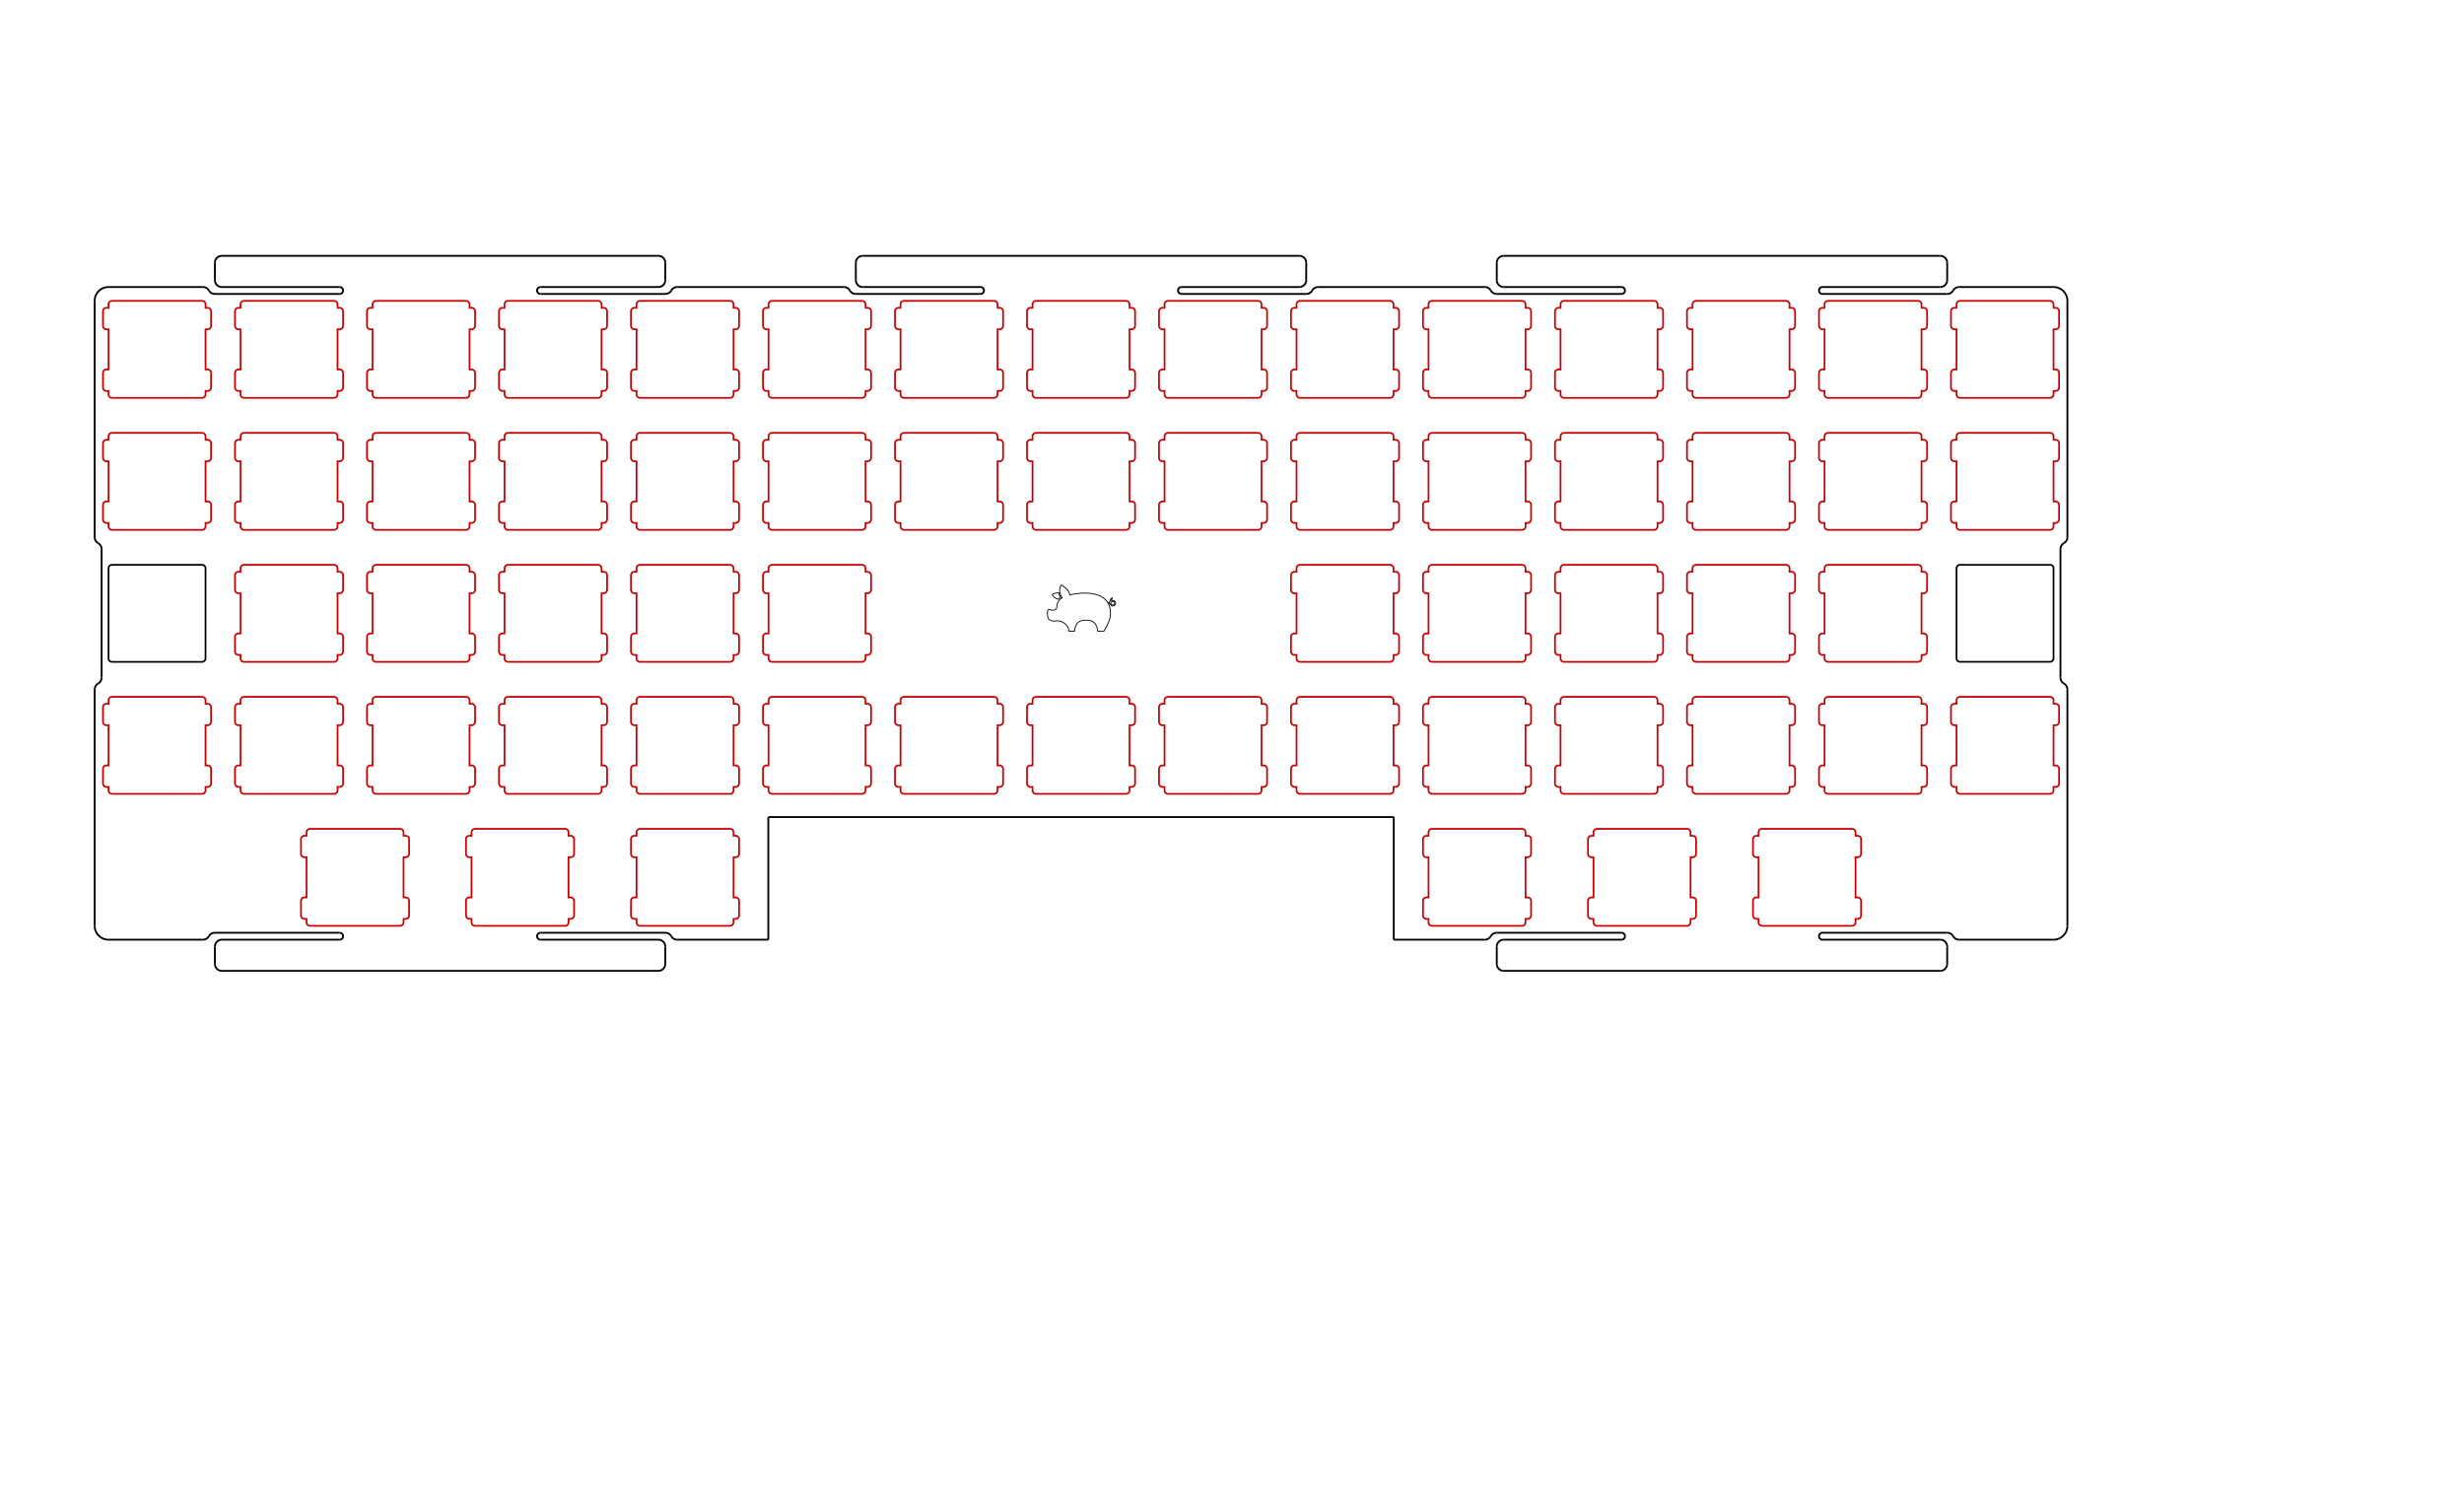 <?xml version="1.0" encoding="UTF-8" standalone="no"?>
<!-- Created with Inkscape (http://www.inkscape.org/) -->

<svg
   width="14in"
   height="8.5in"
   viewBox="0 0 355.6 215.9"
   version="1.1"
   id="svg5"
   inkscape:version="1.1.2 (0a00cf5339, 2022-02-04)"
   sodipodi:docname="v6.svg"
   xmlns:inkscape="http://www.inkscape.org/namespaces/inkscape"
   xmlns:sodipodi="http://sodipodi.sourceforge.net/DTD/sodipodi-0.dtd"
   xmlns="http://www.w3.org/2000/svg"
   xmlns:svg="http://www.w3.org/2000/svg">
  <sodipodi:namedview
     id="namedview7"
     pagecolor="#ffffff"
     bordercolor="#666666"
     borderopacity="1.0"
     inkscape:pageshadow="2"
     inkscape:pageopacity="0.0"
     inkscape:pagecheckerboard="0"
     inkscape:document-units="mm"
     showgrid="false"
     inkscape:zoom="0.95653991"
     inkscape:cx="398.31062"
     inkscape:cy="315.19856"
     inkscape:window-width="1811"
     inkscape:window-height="898"
     inkscape:window-x="749"
     inkscape:window-y="378"
     inkscape:window-maximized="0"
     inkscape:current-layer="layer1"
     units="in" />
  <defs
     id="defs2">
    <marker
       id="DistanceX"
       orient="auto"
       refX="0"
       refY="0"
       style="overflow:visible">
      <path
         d="M 3,-3 -3,3 M 0,-5 V 5"
         style="stroke:#000000;stroke-width:0.5"
         id="path842" />
    </marker>
    <pattern
       id="Hatch"
       patternUnits="userSpaceOnUse"
       width="8"
       height="8"
       x="0"
       y="0">
      <path
         d="M8 4 l-4,4"
         stroke="#000000"
         stroke-width="0.25"
         linecap="square"
         id="path845" />
      <path
         d="M6 2 l-4,4"
         stroke="#000000"
         stroke-width="0.25"
         linecap="square"
         id="path847" />
      <path
         d="M4 0 l-4,4"
         stroke="#000000"
         stroke-width="0.25"
         linecap="square"
         id="path849" />
    </pattern>
    <symbol
       id="*Model_Space" />
    <symbol
       id="*Paper_Space" />
    <symbol
       id="*Paper_Space0" />
  </defs>
  <g
     inkscape:label="Layer 1"
     inkscape:groupmode="layer"
     id="layer1">
    <g
       inkscape:label="Layer 1"
       id="g2387"
       transform="matrix(0.124,0,0,0.124,79.693,-44.482)">
      <path
         d="m 654.567,1061.622 c -0.326,0.759 -1.094,1.318 -1.911,1.39 -0.553,0.049 -1.352,-0.104 -2.012,-1.109 -0.376,-0.572 -0.543,-1.182 -0.568,-1.794 -0.009,-0.209 0.103,-0.407 0.286,-0.509 0.886,-0.496 1.781,-0.832 2.536,-0.794 0.536,0.027 0.96,0.244 1.294,0.664 0.545,0.684 0.678,1.449 0.377,2.152 z"
         style="fill:none;stroke:#000000"
         id="path2381" />
      <path
         d="m 655.076,1058.765 c -0.541,-0.68 -1.255,-1.046 -2.123,-1.09 -0.453,-0.023 -0.927,0.049 -1.407,0.187 -0.478,0.138 -0.882,-0.37 -0.65,-0.81 0.361,-0.685 0.764,-1.251 1.038,-1.606 0.18,-0.233 0.152,-0.565 -0.066,-0.764 0,0 -0.002,0 -0.002,0 -0.244,-0.222 -0.625,-0.189 -0.827,0.071 -0.363,0.467 -0.914,1.249 -1.361,2.201 -0.31,0.659 -0.522,1.3 -0.637,1.917 -0.028,0.148 -0.113,0.28 -0.238,0.364 -0.721,0.487 -1.372,1.011 -1.884,1.454 -6.518,-11.313 -22.918,-12.96 -37.238,-10.899 -2.772,0.399 -5.191,0.869 -7.304,1.394 -0.948,-7.174 -10.022,-11.558 -10.022,-11.558 -1.622,2.839 -1.95,5.522 -1.671,7.836 0.401,3.32 2.053,5.877 2.94,7.04 -1.65,0.97 -2.841,1.998 -3.711,3.039 -3.843,4.602 -1.381,9.466 -4.283,10.763 -4.85,2.167 -5.995,-1.06 -8.141,0 -1.685,0.832 -1.6,10.188 1.002,11.674 7.261,4.149 8.871,-1.002 16.311,3.291 6.38,3.681 6.66,10.159 6.66,10.159 0,0 6.36,0 6.36,0 1.14,-9.628 5.023,-12.856 13.765,-12.856 8.448,0 11.97,3.701 13.462,12.856 0,0 7.068,0 7.068,0 0,0 7.202,-11.504 7.626,-18.615 0.317,-5.309 -0.542,-9.626 -2.276,-13.102 0.236,-0.209 0.498,-0.431 0.779,-0.657 0.31,-0.249 0.777,-0.106 0.891,0.275 0.127,0.42 0.313,0.82 0.56,1.196 0.744,1.132 1.859,1.721 3.058,1.615 0.584,-0.052 1.152,-0.269 1.638,-0.607 0.529,-0.367 0.961,-0.875 1.214,-1.465 0.467,-1.088 0.273,-2.292 -0.531,-3.303 z"
         style="fill:none;stroke:#000000"
         id="path2383" />
      <path
         d="m 589.079,1056.168 c 0.634,-0.759 1.502,-1.508 2.705,-2.215 -0.646,-0.848 -1.851,-2.713 -2.143,-5.133 -3.863,-0.333 -7.756,1.573 -7.756,1.573 1.633,4.014 4.893,5.346 7.194,5.775 z"
         style="fill:none;stroke:#000000"
         id="path2385" />
    </g>
    <path
       style="fill:none;stroke:#000000;stroke-width:0.265"
       d="M 15.663,41.427 H 29.281"
       id="path859" />
    <path
       style="fill:none;stroke:#000000;stroke-width:0.265"
       d="M 97.745,41.427 H 121.781"
       id="path861" />
    <path
       style="fill:none;stroke:#000000;stroke-width:0.265"
       d="m 190.245,41.427 h 24.036"
       id="path863" />
    <path
       style="fill:none;stroke:#000000;stroke-width:0.265"
       d="m 282.744,41.427 h 13.618"
       id="path865" />
    <path
       d="m 298.363,43.427 a 2,2 0 0 0 -2,-2"
       style="fill:none;stroke:#000000;stroke-width:0.265"
       id="path867" />
    <path
       d="m 15.663,41.427 a 2,2 0 0 0 -2,2"
       style="fill:none;stroke:#000000;stroke-width:0.265"
       id="path869" />
    <path
       style="fill:none;stroke:#000000;stroke-width:0.265"
       d="M 13.663,43.427 V 77.527"
       id="path875" />
    <path
       d="m 13.663,77.527 a 1,1 0 0 0 0.5,0.866"
       style="fill:none;stroke:#000000;stroke-width:0.265"
       id="path881" />
    <path
       d="m 14.663,79.259 a 1,1 0 0 0 -0.5,-0.866"
       style="fill:none;stroke:#000000;stroke-width:0.265"
       id="path883" />
    <path
       style="fill:none;stroke:#000000;stroke-width:0.265"
       d="M 15.663,135.626 H 29.281"
       id="path1765" />
    <path
       style="fill:none;stroke:#000000;stroke-width:0.265"
       d="M 97.745,135.626 H 110.881"
       id="path1767"
       sodipodi:nodetypes="cc" />
    <path
       style="fill:none;stroke:#000000;stroke-width:0.265"
       d="m 201.145,135.626 h 13.136"
       id="path1769"
       sodipodi:nodetypes="cc" />
    <path
       style="fill:none;stroke:#000000;stroke-width:0.265"
       d="m 282.744,135.626 h 13.618"
       id="path1771" />
    <path
       d="m 13.663,133.627 a 2,2 0 0 0 2,2"
       style="fill:none;stroke:#000000;stroke-width:0.265"
       id="path1773" />
    <path
       style="fill:none;stroke:#000000;stroke-width:0.265"
       d="M 298.362,43.427 V 77.527"
       id="path1865" />
    <path
       style="fill:none;stroke:#000000;stroke-width:0.265"
       d="M 298.362,99.527 V 133.626"
       id="path1867" />
    <path
       d="m 296.363,135.627 a 2,2 0 0 0 2,-2"
       style="fill:none;stroke:#000000;stroke-width:0.265"
       id="path1869" />
    <path
       style="fill:none;stroke:#000000;stroke-width:0.265"
       d="M 95.013,36.927 H 32.013"
       id="path2011" />
    <path
       d="m 32.013,36.927 a 1,1 0 0 0 -1,1"
       style="fill:none;stroke:#000000;stroke-width:0.265"
       id="path2013" />
    <path
       style="fill:none;stroke:#000000;stroke-width:0.265"
       d="M 95.013,41.427 H 78.013"
       id="path2015" />
    <path
       d="m 95.013,41.427 a 1,1 0 0 0 1,-1"
       style="fill:none;stroke:#000000;stroke-width:0.265"
       id="path2017" />
    <path
       style="fill:none;stroke:#000000;stroke-width:0.265"
       d="M 49.013,41.427 H 32.013"
       id="path2019" />
    <path
       d="m 31.013,40.427 a 1,1 0 0 0 1,1"
       style="fill:none;stroke:#000000;stroke-width:0.265"
       id="path2021" />
    <path
       style="fill:none;stroke:#000000;stroke-width:0.265"
       d="m 31.013,37.927 v 2.5"
       id="path2023" />
    <path
       style="fill:none;stroke:#000000;stroke-width:0.265"
       d="m 96.013,37.927 v 2.5"
       id="path2025" />
    <path
       d="M 96.013,37.927 A 1,1 0 0 0 95.013,36.927"
       style="fill:none;stroke:#000000;stroke-width:0.265"
       id="path2027" />
    <path
       style="fill:none;stroke:#000000;stroke-width:0.265"
       d="M 31.013,42.427 H 49.013"
       id="path2029" />
    <path
       d="m 49.013,42.427 a 0.5,0.5 0 0 0 0,-1"
       style="fill:none;stroke:#000000;stroke-width:0.265"
       id="path2031" />
    <path
       d="m 30.147,41.927 a 1,1 0 0 0 0.866,0.5"
       style="fill:none;stroke:#000000;stroke-width:0.265"
       id="path2033" />
    <path
       d="M 30.147,41.927 A 1,1 0 0 0 29.281,41.427"
       style="fill:none;stroke:#000000;stroke-width:0.265"
       id="path2035" />
    <path
       d="m 96.013,42.427 a 1,1 0 0 0 0.866,-0.5"
       style="fill:none;stroke:#000000;stroke-width:0.265"
       id="path2037" />
    <path
       d="m 97.745,41.427 a 1,1 0 0 0 -0.866,0.5"
       style="fill:none;stroke:#000000;stroke-width:0.265"
       id="path2039" />
    <path
       style="fill:none;stroke:#000000;stroke-width:0.265"
       d="M 96.013,42.427 H 78.013"
       id="path2041" />
    <path
       d="m 78.013,41.427 a 0.5,0.5 0 0 0 0,1"
       style="fill:none;stroke:#000000;stroke-width:0.265"
       id="path2043" />
    <path
       style="fill:none;stroke:#000000;stroke-width:0.265"
       d="m 125.013,41.427 v 0"
       id="path2053" />
    <path
       style="fill:none;stroke:#000000;stroke-width:0.265"
       d="M 95.013,140.127 H 32.013"
       id="path2055" />
    <path
       d="m 31.013,139.127 a 1,1 0 0 0 1,1"
       style="fill:none;stroke:#000000;stroke-width:0.265"
       id="path2057" />
    <path
       style="fill:none;stroke:#000000;stroke-width:0.265"
       d="M 95.013,135.626 H 78.013"
       id="path2059" />
    <path
       d="m 96.013,136.627 a 1,1 0 0 0 -1,-1"
       style="fill:none;stroke:#000000;stroke-width:0.265"
       id="path2061" />
    <path
       style="fill:none;stroke:#000000;stroke-width:0.265"
       d="M 49.013,135.626 H 32.013"
       id="path2063" />
    <path
       d="m 32.013,135.627 a 1,1 0 0 0 -1,1"
       style="fill:none;stroke:#000000;stroke-width:0.265"
       id="path2065" />
    <path
       style="fill:none;stroke:#000000;stroke-width:0.265"
       d="m 31.013,139.127 v -2.5"
       id="path2067" />
    <path
       style="fill:none;stroke:#000000;stroke-width:0.265"
       d="m 96.013,139.127 v -2.5"
       id="path2069" />
    <path
       d="m 95.013,140.127 a 1,1 0 0 0 1,-1"
       style="fill:none;stroke:#000000;stroke-width:0.265"
       id="path2071" />
    <path
       style="fill:none;stroke:#000000;stroke-width:0.265"
       d="M 31.013,134.626 H 49.013"
       id="path2073" />
    <path
       d="m 49.013,135.627 a 0.5,0.5 0 0 0 0,-1"
       style="fill:none;stroke:#000000;stroke-width:0.265"
       id="path2075" />
    <path
       d="m 31.013,134.627 a 1,1 0 0 0 -0.866,0.5"
       style="fill:none;stroke:#000000;stroke-width:0.265"
       id="path2077" />
    <path
       d="m 29.281,135.627 a 1,1 0 0 0 0.866,-0.5"
       style="fill:none;stroke:#000000;stroke-width:0.265"
       id="path2079" />
    <path
       style="fill:none;stroke:#000000;stroke-width:0.265"
       d="m 92.013,135.626 v 0"
       id="path2081" />
    <path
       d="m 96.879,135.127 a 1,1 0 0 0 -0.866,-0.5"
       style="fill:none;stroke:#000000;stroke-width:0.265"
       id="path2083" />
    <path
       d="m 96.879,135.127 a 1,1 0 0 0 0.866,0.5"
       style="fill:none;stroke:#000000;stroke-width:0.265"
       id="path2085" />
    <path
       style="fill:none;stroke:#000000;stroke-width:0.265"
       d="M 96.013,134.626 H 78.013"
       id="path2087" />
    <path
       d="m 78.013,134.627 a 0.5,0.5 0 0 0 0,1"
       style="fill:none;stroke:#000000;stroke-width:0.265"
       id="path2089" />
    <path
       style="fill:none;stroke:#000000;stroke-width:0.265"
       d="M 187.513,36.927 H 124.513"
       id="path2099" />
    <path
       d="m 124.513,36.927 a 1,1 0 0 0 -1,1"
       style="fill:none;stroke:#000000;stroke-width:0.265"
       id="path2101" />
    <path
       style="fill:none;stroke:#000000;stroke-width:0.265"
       d="M 187.513,41.427 H 170.513"
       id="path2103" />
    <path
       d="m 187.513,41.427 a 1,1 0 0 0 1,-1"
       style="fill:none;stroke:#000000;stroke-width:0.265"
       id="path2105" />
    <path
       style="fill:none;stroke:#000000;stroke-width:0.265"
       d="m 141.513,41.427 h -17"
       id="path2107" />
    <path
       d="m 123.513,40.427 a 1,1 0 0 0 1,1"
       style="fill:none;stroke:#000000;stroke-width:0.265"
       id="path2109" />
    <path
       style="fill:none;stroke:#000000;stroke-width:0.265"
       d="m 123.513,37.927 v 2.5"
       id="path2111" />
    <path
       style="fill:none;stroke:#000000;stroke-width:0.265"
       d="m 188.513,37.927 v 2.5"
       id="path2113" />
    <path
       d="m 188.513,37.927 a 1,1 0 0 0 -1,-1"
       style="fill:none;stroke:#000000;stroke-width:0.265"
       id="path2115" />
    <path
       style="fill:none;stroke:#000000;stroke-width:0.265"
       d="m 123.513,42.427 h 18"
       id="path2117" />
    <path
       d="m 141.513,42.427 a 0.5,0.5 0 0 0 0,-1"
       style="fill:none;stroke:#000000;stroke-width:0.265"
       id="path2119" />
    <path
       d="m 122.647,41.927 a 1,1 0 0 0 0.866,0.5"
       style="fill:none;stroke:#000000;stroke-width:0.265"
       id="path2121" />
    <path
       d="m 122.647,41.927 a 1,1 0 0 0 -0.866,-0.5"
       style="fill:none;stroke:#000000;stroke-width:0.265"
       id="path2123" />
    <path
       d="m 188.513,42.427 a 1,1 0 0 0 0.866,-0.5"
       style="fill:none;stroke:#000000;stroke-width:0.265"
       id="path2125" />
    <path
       d="m 190.245,41.427 a 1,1 0 0 0 -0.866,0.5"
       style="fill:none;stroke:#000000;stroke-width:0.265"
       id="path2127" />
    <path
       style="fill:none;stroke:#000000;stroke-width:0.265"
       d="M 188.513,42.427 H 170.513"
       id="path2129" />
    <path
       d="m 170.513,41.427 a 0.5,0.5 0 0 0 0,1"
       style="fill:none;stroke:#000000;stroke-width:0.265"
       id="path2131" />
    <path
       style="fill:none;stroke:#000000;stroke-width:0.265"
       d="M 201.145,117.926 H 110.881"
       id="path2141"
       sodipodi:nodetypes="cc" />
    <path
       style="fill:none;stroke:#000000;stroke-width:0.265"
       d="M 110.881,135.626 V 117.926"
       id="path2153"
       sodipodi:nodetypes="cc" />
    <path
       style="fill:none;stroke:#000000;stroke-width:0.265"
       d="M 201.145,135.626 V 117.926"
       id="path2155"
       sodipodi:nodetypes="cc" />
    <path
       style="fill:none;stroke:#000000;stroke-width:0.265"
       d="m 217.013,36.927 h 63.001"
       id="path2185" />
    <path
       d="m 281.013,37.927 a 1,1 0 0 0 -1,-1"
       style="fill:none;stroke:#000000;stroke-width:0.265"
       id="path2187" />
    <path
       style="fill:none;stroke:#000000;stroke-width:0.265"
       d="m 217.013,41.427 h 17"
       id="path2189" />
    <path
       d="m 216.013,40.427 a 1,1 0 0 0 1,1"
       style="fill:none;stroke:#000000;stroke-width:0.265"
       id="path2191" />
    <path
       style="fill:none;stroke:#000000;stroke-width:0.265"
       d="m 263.013,41.427 h 17.001"
       id="path2193" />
    <path
       d="m 280.013,41.427 a 1,1 0 0 0 1,-1"
       style="fill:none;stroke:#000000;stroke-width:0.265"
       id="path2195" />
    <path
       style="fill:none;stroke:#000000;stroke-width:0.265"
       d="m 281.014,37.927 v 2.5"
       id="path2197" />
    <path
       style="fill:none;stroke:#000000;stroke-width:0.265"
       d="m 216.013,37.927 v 2.5"
       id="path2199" />
    <path
       d="m 217.013,36.927 a 1,1 0 0 0 -1,1"
       style="fill:none;stroke:#000000;stroke-width:0.265"
       id="path2201" />
    <path
       style="fill:none;stroke:#000000;stroke-width:0.265"
       d="M 281.014,42.427 H 263.013"
       id="path2203" />
    <path
       d="m 263.013,41.427 a 0.5,0.5 0 0 0 0,1"
       style="fill:none;stroke:#000000;stroke-width:0.265"
       id="path2205" />
    <path
       d="m 281.013,42.427 a 1,1 0 0 0 0.866,-0.5"
       style="fill:none;stroke:#000000;stroke-width:0.265"
       id="path2207" />
    <path
       d="m 282.745,41.427 a 1,1 0 0 0 -0.866,0.5"
       style="fill:none;stroke:#000000;stroke-width:0.265"
       id="path2209" />
    <path
       d="m 215.147,41.927 a 1,1 0 0 0 0.866,0.5"
       style="fill:none;stroke:#000000;stroke-width:0.265"
       id="path2211" />
    <path
       d="m 215.147,41.927 a 1,1 0 0 0 -0.866,-0.5"
       style="fill:none;stroke:#000000;stroke-width:0.265"
       id="path2213" />
    <path
       style="fill:none;stroke:#000000;stroke-width:0.265"
       d="m 216.013,42.427 h 18"
       id="path2215" />
    <path
       d="m 234.013,42.427 a 0.5,0.5 0 0 0 0,-1"
       style="fill:none;stroke:#000000;stroke-width:0.265"
       id="path2217" />
    <path
       style="fill:none;stroke:#000000;stroke-width:0.265"
       d="m 217.013,140.127 h 63.001"
       id="path2227" />
    <path
       d="m 280.013,140.127 a 1,1 0 0 0 1,-1"
       style="fill:none;stroke:#000000;stroke-width:0.265"
       id="path2229" />
    <path
       style="fill:none;stroke:#000000;stroke-width:0.265"
       d="m 217.013,135.626 h 17"
       id="path2231" />
    <path
       d="m 217.013,135.627 a 1,1 0 0 0 -1,1"
       style="fill:none;stroke:#000000;stroke-width:0.265"
       id="path2233" />
    <path
       style="fill:none;stroke:#000000;stroke-width:0.265"
       d="m 263.013,135.626 h 17.001"
       id="path2235" />
    <path
       d="m 281.013,136.627 a 1,1 0 0 0 -1,-1"
       style="fill:none;stroke:#000000;stroke-width:0.265"
       id="path2237" />
    <path
       style="fill:none;stroke:#000000;stroke-width:0.265"
       d="m 281.014,139.127 v -2.5"
       id="path2239" />
    <path
       style="fill:none;stroke:#000000;stroke-width:0.265"
       d="m 216.013,139.127 v -2.5"
       id="path2241" />
    <path
       d="m 216.013,139.127 a 1,1 0 0 0 1,1"
       style="fill:none;stroke:#000000;stroke-width:0.265"
       id="path2243" />
    <path
       style="fill:none;stroke:#000000;stroke-width:0.265"
       d="M 281.014,134.626 H 263.013"
       id="path2245" />
    <path
       d="m 263.013,134.627 a 0.5,0.5 0 0 0 0,1"
       style="fill:none;stroke:#000000;stroke-width:0.265"
       id="path2247" />
    <path
       d="m 281.879,135.127 a 1,1 0 0 0 -0.866,-0.5"
       style="fill:none;stroke:#000000;stroke-width:0.265"
       id="path2249" />
    <path
       d="m 281.879,135.127 a 1,1 0 0 0 0.866,0.5"
       style="fill:none;stroke:#000000;stroke-width:0.265"
       id="path2251" />
    <path
       style="fill:none;stroke:#000000;stroke-width:0.265"
       d="m 220.013,135.626 v 0"
       id="path2253" />
    <path
       d="m 216.013,134.627 a 1,1 0 0 0 -0.866,0.5"
       style="fill:none;stroke:#000000;stroke-width:0.265"
       id="path2255" />
    <path
       d="m 214.281,135.627 a 1,1 0 0 0 0.866,-0.5"
       style="fill:none;stroke:#000000;stroke-width:0.265"
       id="path2257" />
    <path
       style="fill:none;stroke:#000000;stroke-width:0.265"
       d="m 216.013,134.626 h 18"
       id="path2259" />
    <path
       d="m 234.013,135.627 a 0.5,0.5 0 0 0 0,-1"
       style="fill:none;stroke:#000000;stroke-width:0.265"
       id="path2261" />
    <path
       style="fill:none;stroke:#000000;stroke-width:0.265"
       d="m 14.663,78.527 v 0"
       id="path2303" />
    <path
       style="fill:none;stroke:#000000;stroke-width:0.265"
       d="M 14.663,79.259 V 97.795"
       id="path2305" />
    <path
       style="fill:none;stroke:#000000;stroke-width:0.265"
       d="m 14.663,98.527 v 0"
       id="path2307" />
    <path
       d="m 14.163,98.661 a 1,1 0 0 0 -0.5,0.866"
       style="fill:none;stroke:#000000;stroke-width:0.265"
       id="path2309" />
    <path
       d="m 14.163,98.661 a 1,1 0 0 0 0.5,-0.866"
       style="fill:none;stroke:#000000;stroke-width:0.265"
       id="path2311" />
    <path
       style="fill:none;stroke:#000000;stroke-width:0.265"
       d="M 13.663,133.626 V 99.527"
       id="path2313" />
    <path
       d="m 297.863,78.393 a 1,1 0 0 0 0.5,-0.866"
       style="fill:none;stroke:#000000;stroke-width:0.265"
       id="path2315" />
    <path
       d="m 297.863,78.393 a 1,1 0 0 0 -0.5,0.866"
       style="fill:none;stroke:#000000;stroke-width:0.265"
       id="path2317" />
    <path
       style="fill:none;stroke:#000000;stroke-width:0.265"
       d="m 297.362,78.527 v 0"
       id="path2319" />
    <path
       style="fill:none;stroke:#000000;stroke-width:0.265"
       d="M 297.362,79.259 V 97.795"
       id="path2321" />
    <path
       style="fill:none;stroke:#000000;stroke-width:0.265"
       d="m 297.362,98.527 v 0"
       id="path2323" />
    <path
       d="m 298.363,99.527 a 1,1 0 0 0 -0.5,-0.866"
       style="fill:none;stroke:#000000;stroke-width:0.265"
       id="path2325" />
    <path
       d="m 297.363,97.795 a 1,1 0 0 0 0.5,0.866"
       style="fill:none;stroke:#000000;stroke-width:0.265"
       id="path2327" />
    <path
       style="font-size:12px;fill:none;fill-rule:evenodd;stroke:#c80000;stroke-width:0.25;stroke-linecap:round;stroke-miterlimit:4;stroke-dasharray:none;stroke-opacity:1"
       d="m 253.788,133.127 a 0.5,0.5 0 0 0 0.5,0.5 h 13 a 0.5,0.5 0 0 0 0.5,-0.5 v -0.5 h 0.3 a 0.5,0.5 0 0 0 0.5,-0.5 v -2.1 a 0.5,0.5 0 0 0 -0.5,-0.5 h -0.3 v -5.8 h 0.3 a 0.5,0.5 0 0 0 0.5,-0.5 v -2.1 a 0.5,0.5 0 0 0 -0.5,-0.5 h -0.3 v -0.5 a 0.5,0.5 0 0 0 -0.5,-0.5 h -13 a 0.5,0.5 0 0 0 -0.5,0.5 v 0.5 h -0.3 a 0.5,0.5 0 0 0 -0.5,0.5 v 2.1 a 0.5,0.5 0 0 0 0.5,0.5 h 0.3 v 5.8 h -0.3 a 0.5,0.5 0 0 0 -0.5,0.5 v 2.1 a 0.5,0.5 0 0 0 0.5,0.5 h 0.3 z"
       id="path1108" />
    <path
       style="font-size:12px;fill:none;fill-rule:evenodd;stroke:#c80000;stroke-width:0.25;stroke-linecap:round;stroke-miterlimit:4;stroke-dasharray:none;stroke-opacity:1"
       d="m 229.975,133.127 a 0.5,0.5 0 0 0 0.5,0.5 h 13 a 0.5,0.5 0 0 0 0.5,-0.5 v -0.5 h 0.3 a 0.5,0.5 0 0 0 0.5,-0.5 v -2.1 a 0.5,0.5 0 0 0 -0.5,-0.5 h -0.3 v -5.8 h 0.3 a 0.5,0.5 0 0 0 0.5,-0.5 v -2.1 a 0.5,0.5 0 0 0 -0.5,-0.5 h -0.3 v -0.5 a 0.5,0.5 0 0 0 -0.5,-0.5 h -13 a 0.5,0.5 0 0 0 -0.5,0.5 v 0.5 h -0.3 a 0.5,0.5 0 0 0 -0.5,0.5 v 2.1 a 0.5,0.5 0 0 0 0.5,0.5 h 0.3 v 5.8 h -0.3 a 0.5,0.5 0 0 0 -0.5,0.5 v 2.1 a 0.5,0.5 0 0 0 0.5,0.5 h 0.3 z"
       id="path1106" />
    <path
       style="font-size:12px;fill:none;fill-rule:evenodd;stroke:#c80000;stroke-width:0.25;stroke-linecap:round;stroke-miterlimit:4;stroke-dasharray:none;stroke-opacity:1"
       d="m 206.163,133.127 a 0.5,0.5 0 0 0 0.5,0.5 h 13 a 0.5,0.5 0 0 0 0.5,-0.5 v -0.5 h 0.3 a 0.5,0.5 0 0 0 0.5,-0.5 v -2.1 a 0.5,0.5 0 0 0 -0.5,-0.5 h -0.3 v -5.8 h 0.3 a 0.5,0.5 0 0 0 0.5,-0.5 v -2.1 a 0.5,0.5 0 0 0 -0.5,-0.5 h -0.3 v -0.5 a 0.5,0.5 0 0 0 -0.5,-0.5 h -13 a 0.5,0.5 0 0 0 -0.5,0.5 v 0.5 h -0.3 a 0.5,0.5 0 0 0 -0.5,0.5 v 2.1 a 0.5,0.5 0 0 0 0.5,0.5 h 0.3 v 5.8 h -0.3 a 0.5,0.5 0 0 0 -0.5,0.5 v 2.1 a 0.5,0.5 0 0 0 0.5,0.5 h 0.3 z"
       id="path1104" />
    <path
       style="font-size:12px;fill:none;fill-rule:evenodd;stroke:#c80000;stroke-width:0.25;stroke-linecap:round;stroke-miterlimit:4;stroke-dasharray:none;stroke-opacity:1"
       d="m 91.863,133.127 a 0.5,0.5 0 0 0 0.5,0.5 h 13 a 0.5,0.5 0 0 0 0.5,-0.5 v -0.5 h 0.3 a 0.5,0.5 0 0 0 0.5,-0.5 v -2.1 a 0.5,0.5 0 0 0 -0.5,-0.5 h -0.3 v -5.8 h 0.3 a 0.5,0.5 0 0 0 0.5,-0.5 v -2.1 a 0.5,0.5 0 0 0 -0.5,-0.5 h -0.3 v -0.5 a 0.5,0.5 0 0 0 -0.5,-0.5 H 92.363 a 0.5,0.5 0 0 0 -0.5,0.5 v 0.5 h -0.3 a 0.5,0.5 0 0 0 -0.5,0.5 v 2.1 a 0.5,0.5 0 0 0 0.5,0.5 h 0.3 v 5.8 h -0.3 a 0.5,0.5 0 0 0 -0.5,0.5 v 2.1 a 0.5,0.5 0 0 0 0.5,0.5 h 0.3 z"
       id="path1096" />
    <path
       style="font-size:12px;fill:none;fill-rule:evenodd;stroke:#c80000;stroke-width:0.25;stroke-linecap:round;stroke-miterlimit:4;stroke-dasharray:none;stroke-opacity:1"
       d="m 68.05,133.127 a 0.5,0.5 0 0 0 0.5,0.5 h 13 a 0.5,0.5 0 0 0 0.5,-0.5 v -0.5 h 0.3 a 0.5,0.5 0 0 0 0.5,-0.5 v -2.1 a 0.5,0.5 0 0 0 -0.5,-0.5 h -0.3 v -5.8 h 0.3 a 0.5,0.5 0 0 0 0.5,-0.5 v -2.1 a 0.5,0.5 0 0 0 -0.5,-0.5 h -0.3 v -0.5 a 0.5,0.5 0 0 0 -0.5,-0.5 h -13 a 0.5,0.5 0 0 0 -0.5,0.5 v 0.5 h -0.3 a 0.5,0.5 0 0 0 -0.5,0.5 v 2.1 a 0.5,0.5 0 0 0 0.5,0.5 h 0.3 v 5.8 h -0.3 a 0.5,0.5 0 0 0 -0.5,0.5 v 2.1 a 0.5,0.5 0 0 0 0.5,0.5 h 0.3 z"
       id="path1094" />
    <path
       style="font-size:12px;fill:none;fill-rule:evenodd;stroke:#c80000;stroke-width:0.25;stroke-linecap:round;stroke-miterlimit:4;stroke-dasharray:none;stroke-opacity:1"
       d="m 44.238,133.127 a 0.5,0.5 0 0 0 0.5,0.5 h 13 a 0.5,0.5 0 0 0 0.5,-0.5 v -0.5 h 0.3 a 0.5,0.5 0 0 0 0.5,-0.5 v -2.1 a 0.5,0.5 0 0 0 -0.5,-0.5 h -0.3 v -5.8 h 0.3 a 0.5,0.5 0 0 0 0.5,-0.5 v -2.1 a 0.5,0.5 0 0 0 -0.5,-0.5 h -0.3 v -0.5 a 0.5,0.5 0 0 0 -0.5,-0.5 h -13 a 0.5,0.5 0 0 0 -0.5,0.5 v 0.5 h -0.3 a 0.5,0.5 0 0 0 -0.5,0.5 v 2.1 a 0.5,0.5 0 0 0 0.5,0.5 h 0.3 v 5.8 h -0.3 a 0.5,0.5 0 0 0 -0.5,0.5 v 2.1 a 0.5,0.5 0 0 0 0.5,0.5 h 0.3 z"
       id="path1092" />
    <path
       style="font-size:12px;fill:none;fill-rule:evenodd;stroke:#c80000;stroke-width:0.25;stroke-linecap:round;stroke-miterlimit:4;stroke-dasharray:none;stroke-opacity:1"
       d="m 282.363,114.077 a 0.5,0.5 0 0 0 0.5,0.5 h 13 a 0.5,0.5 0 0 0 0.5,-0.5 v -0.5 h 0.3 a 0.5,0.5 0 0 0 0.5,-0.5 v -2.1 a 0.5,0.5 0 0 0 -0.5,-0.5 h -0.3 v -5.8 h 0.3 a 0.5,0.5 0 0 0 0.5,-0.5 v -2.1 a 0.5,0.5 0 0 0 -0.5,-0.5 h -0.3 v -0.5 a 0.5,0.5 0 0 0 -0.5,-0.5 h -13 a 0.5,0.5 0 0 0 -0.5,0.5 v 0.5 h -0.3 a 0.5,0.5 0 0 0 -0.5,0.5 v 2.1 a 0.5,0.5 0 0 0 0.5,0.5 h 0.3 v 5.8 h -0.3 a 0.5,0.5 0 0 0 -0.5,0.5 v 2.1 a 0.5,0.5 0 0 0 0.5,0.5 h 0.3 z"
       id="path1090" />
    <path
       style="font-size:12px;fill:none;fill-rule:evenodd;stroke:#c80000;stroke-width:0.25;stroke-linecap:round;stroke-miterlimit:4;stroke-dasharray:none;stroke-opacity:1"
       d="m 263.313,114.077 a 0.5,0.5 0 0 0 0.5,0.5 h 13 a 0.5,0.5 0 0 0 0.5,-0.5 v -0.5 h 0.3 a 0.5,0.5 0 0 0 0.5,-0.5 v -2.1 a 0.5,0.5 0 0 0 -0.5,-0.5 h -0.3 v -5.8 h 0.3 a 0.5,0.5 0 0 0 0.5,-0.5 v -2.1 a 0.5,0.5 0 0 0 -0.5,-0.5 h -0.3 v -0.5 a 0.5,0.5 0 0 0 -0.5,-0.5 h -13 a 0.5,0.5 0 0 0 -0.5,0.5 v 0.5 h -0.3 a 0.5,0.5 0 0 0 -0.5,0.5 v 2.1 a 0.5,0.5 0 0 0 0.5,0.5 h 0.3 v 5.8 h -0.3 a 0.5,0.5 0 0 0 -0.5,0.5 v 2.1 a 0.5,0.5 0 0 0 0.5,0.5 h 0.3 z"
       id="path1088" />
    <path
       style="font-size:12px;fill:none;fill-rule:evenodd;stroke:#c80000;stroke-width:0.25;stroke-linecap:round;stroke-miterlimit:4;stroke-dasharray:none;stroke-opacity:1"
       d="m 244.263,114.077 a 0.5,0.5 0 0 0 0.5,0.5 h 13 a 0.5,0.5 0 0 0 0.5,-0.5 v -0.5 h 0.3 a 0.5,0.5 0 0 0 0.5,-0.5 v -2.1 a 0.5,0.5 0 0 0 -0.5,-0.5 h -0.3 v -5.8 h 0.3 a 0.5,0.5 0 0 0 0.5,-0.5 v -2.1 a 0.5,0.5 0 0 0 -0.5,-0.5 h -0.3 v -0.5 a 0.5,0.5 0 0 0 -0.5,-0.5 h -13 a 0.5,0.5 0 0 0 -0.5,0.5 v 0.5 h -0.3 a 0.5,0.5 0 0 0 -0.5,0.5 v 2.1 a 0.5,0.5 0 0 0 0.5,0.5 h 0.3 v 5.8 h -0.3 a 0.5,0.5 0 0 0 -0.5,0.5 v 2.1 a 0.5,0.5 0 0 0 0.5,0.5 h 0.3 z"
       id="path1086" />
    <path
       style="font-size:12px;fill:none;fill-rule:evenodd;stroke:#c80000;stroke-width:0.25;stroke-linecap:round;stroke-miterlimit:4;stroke-dasharray:none;stroke-opacity:1"
       d="m 225.213,114.077 a 0.5,0.5 0 0 0 0.5,0.5 h 13 a 0.5,0.5 0 0 0 0.5,-0.5 v -0.5 h 0.3 a 0.5,0.5 0 0 0 0.5,-0.5 v -2.1 a 0.5,0.5 0 0 0 -0.5,-0.5 h -0.3 v -5.8 h 0.3 a 0.5,0.5 0 0 0 0.5,-0.5 v -2.1 a 0.5,0.5 0 0 0 -0.5,-0.5 h -0.3 v -0.5 a 0.5,0.5 0 0 0 -0.5,-0.5 h -13 a 0.5,0.5 0 0 0 -0.5,0.5 v 0.5 h -0.3 a 0.5,0.5 0 0 0 -0.5,0.5 v 2.1 a 0.5,0.5 0 0 0 0.5,0.5 h 0.3 v 5.8 h -0.3 a 0.5,0.5 0 0 0 -0.5,0.5 v 2.1 a 0.5,0.5 0 0 0 0.5,0.5 h 0.3 z"
       id="path1084" />
    <path
       style="font-size:12px;fill:none;fill-rule:evenodd;stroke:#c80000;stroke-width:0.25;stroke-linecap:round;stroke-miterlimit:4;stroke-dasharray:none;stroke-opacity:1"
       d="m 206.163,114.077 a 0.5,0.5 0 0 0 0.5,0.5 h 13 a 0.5,0.5 0 0 0 0.5,-0.5 v -0.5 h 0.3 a 0.5,0.5 0 0 0 0.5,-0.5 v -2.1 a 0.5,0.5 0 0 0 -0.5,-0.5 h -0.3 v -5.8 h 0.3 a 0.5,0.5 0 0 0 0.5,-0.5 v -2.1 a 0.5,0.5 0 0 0 -0.5,-0.5 h -0.3 v -0.5 a 0.5,0.5 0 0 0 -0.5,-0.5 h -13 a 0.5,0.5 0 0 0 -0.5,0.5 v 0.5 h -0.3 a 0.5,0.5 0 0 0 -0.5,0.5 v 2.1 a 0.5,0.5 0 0 0 0.5,0.5 h 0.3 v 5.8 h -0.3 a 0.5,0.5 0 0 0 -0.5,0.5 v 2.1 a 0.5,0.5 0 0 0 0.5,0.5 h 0.3 z"
       id="path1082" />
    <path
       style="font-size:12px;fill:none;fill-rule:evenodd;stroke:#c80000;stroke-width:0.25;stroke-linecap:round;stroke-miterlimit:4;stroke-dasharray:none;stroke-opacity:1"
       d="m 187.113,114.077 a 0.5,0.5 0 0 0 0.5,0.5 h 13 a 0.5,0.5 0 0 0 0.5,-0.5 v -0.5 h 0.3 a 0.5,0.5 0 0 0 0.5,-0.5 v -2.1 a 0.5,0.5 0 0 0 -0.5,-0.5 h -0.3 v -5.8 h 0.3 a 0.5,0.5 0 0 0 0.5,-0.5 v -2.1 a 0.5,0.5 0 0 0 -0.5,-0.5 h -0.3 v -0.5 a 0.5,0.5 0 0 0 -0.5,-0.5 h -13 a 0.5,0.5 0 0 0 -0.5,0.5 v 0.5 h -0.3 a 0.5,0.5 0 0 0 -0.5,0.5 v 2.1 a 0.5,0.5 0 0 0 0.5,0.5 h 0.3 v 5.8 h -0.3 a 0.5,0.5 0 0 0 -0.5,0.5 v 2.1 a 0.5,0.5 0 0 0 0.5,0.5 h 0.3 z"
       id="path1080" />
    <path
       style="font-size:12px;fill:none;fill-rule:evenodd;stroke:#c80000;stroke-width:0.25;stroke-linecap:round;stroke-miterlimit:4;stroke-dasharray:none;stroke-opacity:1"
       d="m 168.063,114.077 a 0.5,0.5 0 0 0 0.5,0.5 h 13 a 0.5,0.5 0 0 0 0.5,-0.5 v -0.5 h 0.3 a 0.5,0.5 0 0 0 0.5,-0.5 v -2.1 a 0.5,0.5 0 0 0 -0.5,-0.5 h -0.3 v -5.8 h 0.3 a 0.5,0.5 0 0 0 0.5,-0.5 v -2.1 a 0.5,0.5 0 0 0 -0.5,-0.5 h -0.3 v -0.5 a 0.5,0.5 0 0 0 -0.5,-0.5 h -13 a 0.5,0.5 0 0 0 -0.5,0.5 v 0.5 h -0.3 a 0.5,0.5 0 0 0 -0.5,0.5 v 2.1 a 0.5,0.5 0 0 0 0.5,0.5 h 0.3 v 5.8 h -0.3 a 0.5,0.5 0 0 0 -0.5,0.5 v 2.1 a 0.5,0.5 0 0 0 0.5,0.5 h 0.3 z"
       id="path1078" />
    <path
       style="font-size:12px;fill:none;fill-rule:evenodd;stroke:#c80000;stroke-width:0.25;stroke-linecap:round;stroke-miterlimit:4;stroke-dasharray:none;stroke-opacity:1"
       d="m 149.013,114.077 a 0.5,0.5 0 0 0 0.5,0.5 h 13 a 0.5,0.5 0 0 0 0.5,-0.5 v -0.5 h 0.3 a 0.5,0.5 0 0 0 0.5,-0.5 v -2.1 a 0.5,0.5 0 0 0 -0.5,-0.5 h -0.3 v -5.8 h 0.3 a 0.5,0.5 0 0 0 0.5,-0.5 v -2.1 a 0.5,0.5 0 0 0 -0.5,-0.5 h -0.3 v -0.5 a 0.5,0.5 0 0 0 -0.5,-0.5 h -13 a 0.5,0.5 0 0 0 -0.5,0.5 v 0.5 h -0.3 a 0.5,0.5 0 0 0 -0.5,0.5 v 2.1 a 0.5,0.5 0 0 0 0.5,0.5 h 0.3 v 5.8 h -0.3 a 0.5,0.5 0 0 0 -0.5,0.5 v 2.1 a 0.5,0.5 0 0 0 0.5,0.5 h 0.3 z"
       id="path1076" />
    <path
       style="font-size:12px;fill:none;fill-rule:evenodd;stroke:#c80000;stroke-width:0.25;stroke-linecap:round;stroke-miterlimit:4;stroke-dasharray:none;stroke-opacity:1"
       d="m 129.963,114.077 a 0.5,0.5 0 0 0 0.5,0.5 h 13 a 0.5,0.5 0 0 0 0.5,-0.5 v -0.5 h 0.3 a 0.5,0.5 0 0 0 0.5,-0.5 v -2.1 a 0.5,0.5 0 0 0 -0.5,-0.5 h -0.3 v -5.8 h 0.3 a 0.5,0.5 0 0 0 0.5,-0.5 v -2.1 a 0.5,0.5 0 0 0 -0.5,-0.5 h -0.3 v -0.5 a 0.5,0.5 0 0 0 -0.5,-0.5 h -13 a 0.5,0.5 0 0 0 -0.5,0.5 v 0.5 h -0.3 a 0.5,0.5 0 0 0 -0.5,0.5 v 2.1 a 0.5,0.5 0 0 0 0.5,0.5 h 0.3 v 5.8 h -0.3 a 0.5,0.5 0 0 0 -0.5,0.5 v 2.1 a 0.5,0.5 0 0 0 0.5,0.5 h 0.3 z"
       id="path1074" />
    <path
       style="font-size:12px;fill:none;fill-rule:evenodd;stroke:#c80000;stroke-width:0.25;stroke-linecap:round;stroke-miterlimit:4;stroke-dasharray:none;stroke-opacity:1"
       d="m 110.913,114.077 a 0.5,0.5 0 0 0 0.5,0.5 h 13 a 0.5,0.5 0 0 0 0.5,-0.5 v -0.5 h 0.3 a 0.5,0.5 0 0 0 0.5,-0.5 v -2.1 a 0.5,0.5 0 0 0 -0.5,-0.5 h -0.3 v -5.8 h 0.3 a 0.5,0.5 0 0 0 0.5,-0.5 v -2.1 a 0.5,0.5 0 0 0 -0.5,-0.5 h -0.3 v -0.5 a 0.5,0.5 0 0 0 -0.5,-0.5 h -13 a 0.5,0.5 0 0 0 -0.5,0.5 v 0.5 h -0.3 a 0.5,0.5 0 0 0 -0.5,0.5 v 2.1 a 0.5,0.5 0 0 0 0.5,0.5 h 0.3 v 5.8 h -0.3 a 0.5,0.5 0 0 0 -0.5,0.5 v 2.1 a 0.5,0.5 0 0 0 0.5,0.5 h 0.3 z"
       id="path1072" />
    <path
       style="font-size:12px;fill:none;fill-rule:evenodd;stroke:#c80000;stroke-width:0.25;stroke-linecap:round;stroke-miterlimit:4;stroke-dasharray:none;stroke-opacity:1"
       d="m 91.863,114.077 a 0.5,0.5 0 0 0 0.5,0.5 h 13 a 0.5,0.5 0 0 0 0.5,-0.5 v -0.5 h 0.3 a 0.5,0.5 0 0 0 0.5,-0.5 v -2.1 a 0.5,0.5 0 0 0 -0.5,-0.5 h -0.3 v -5.8 h 0.3 a 0.5,0.5 0 0 0 0.5,-0.5 v -2.1 a 0.5,0.5 0 0 0 -0.5,-0.5 h -0.3 v -0.5 a 0.5,0.5 0 0 0 -0.5,-0.5 H 92.363 a 0.5,0.5 0 0 0 -0.5,0.5 v 0.5 h -0.3 a 0.5,0.5 0 0 0 -0.5,0.5 v 2.1 a 0.5,0.5 0 0 0 0.5,0.5 h 0.3 v 5.8 h -0.3 a 0.5,0.5 0 0 0 -0.5,0.5 v 2.1 a 0.5,0.5 0 0 0 0.5,0.5 h 0.3 z"
       id="path1070" />
    <path
       style="font-size:12px;fill:none;fill-rule:evenodd;stroke:#c80000;stroke-width:0.25;stroke-linecap:round;stroke-miterlimit:4;stroke-dasharray:none;stroke-opacity:1"
       d="m 72.813,114.077 a 0.5,0.5 0 0 0 0.5,0.5 h 13 a 0.5,0.5 0 0 0 0.5,-0.5 v -0.5 h 0.3 a 0.5,0.5 0 0 0 0.5,-0.5 v -2.1 a 0.5,0.5 0 0 0 -0.5,-0.5 h -0.3 v -5.8 h 0.3 a 0.5,0.5 0 0 0 0.5,-0.5 v -2.1 a 0.5,0.5 0 0 0 -0.5,-0.5 h -0.3 v -0.5 a 0.5,0.5 0 0 0 -0.5,-0.5 H 73.313 a 0.5,0.5 0 0 0 -0.5,0.5 v 0.5 h -0.3 a 0.5,0.5 0 0 0 -0.5,0.5 v 2.1 a 0.5,0.5 0 0 0 0.5,0.5 h 0.3 v 5.8 h -0.3 a 0.5,0.5 0 0 0 -0.5,0.5 v 2.1 a 0.5,0.5 0 0 0 0.5,0.5 h 0.3 z"
       id="path1068" />
    <path
       style="font-size:12px;fill:none;fill-rule:evenodd;stroke:#c80000;stroke-width:0.25;stroke-linecap:round;stroke-miterlimit:4;stroke-dasharray:none;stroke-opacity:1"
       d="m 53.763,114.077 a 0.5,0.5 0 0 0 0.5,0.5 h 13 a 0.5,0.5 0 0 0 0.5,-0.5 v -0.5 h 0.3 a 0.5,0.5 0 0 0 0.5,-0.5 v -2.1 a 0.5,0.5 0 0 0 -0.5,-0.5 h -0.3 v -5.8 h 0.3 a 0.5,0.5 0 0 0 0.5,-0.5 v -2.1 a 0.5,0.5 0 0 0 -0.5,-0.5 h -0.3 v -0.5 a 0.5,0.5 0 0 0 -0.5,-0.5 h -13 a 0.5,0.5 0 0 0 -0.5,0.5 v 0.5 h -0.3 a 0.5,0.5 0 0 0 -0.5,0.5 v 2.1 a 0.5,0.5 0 0 0 0.5,0.5 h 0.3 v 5.8 h -0.3 a 0.5,0.5 0 0 0 -0.5,0.5 v 2.1 a 0.5,0.5 0 0 0 0.5,0.5 h 0.3 z"
       id="path1066" />
    <path
       style="font-size:12px;fill:none;fill-rule:evenodd;stroke:#c80000;stroke-width:0.25;stroke-linecap:round;stroke-miterlimit:4;stroke-dasharray:none;stroke-opacity:1"
       d="m 34.713,114.077 a 0.5,0.5 0 0 0 0.5,0.5 h 13 a 0.5,0.5 0 0 0 0.5,-0.5 v -0.5 h 0.3 a 0.5,0.5 0 0 0 0.5,-0.5 v -2.1 a 0.5,0.5 0 0 0 -0.5,-0.5 h -0.3 v -5.8 h 0.3 a 0.5,0.5 0 0 0 0.5,-0.5 v -2.1 a 0.5,0.5 0 0 0 -0.5,-0.5 h -0.3 v -0.5 a 0.5,0.5 0 0 0 -0.5,-0.5 h -13 a 0.5,0.5 0 0 0 -0.5,0.5 v 0.5 h -0.3 a 0.5,0.5 0 0 0 -0.5,0.5 v 2.1 a 0.5,0.5 0 0 0 0.5,0.5 h 0.3 v 5.8 h -0.3 a 0.5,0.5 0 0 0 -0.5,0.5 v 2.1 a 0.5,0.5 0 0 0 0.5,0.5 h 0.3 z"
       id="path1064" />
    <path
       style="font-size:12px;fill:none;fill-rule:evenodd;stroke:#c80000;stroke-width:0.25;stroke-linecap:round;stroke-miterlimit:4;stroke-dasharray:none;stroke-opacity:1"
       d="m 15.663,114.077 a 0.5,0.5 0 0 0 0.5,0.5 h 13 a 0.5,0.5 0 0 0 0.5,-0.5 v -0.5 h 0.3 a 0.5,0.5 0 0 0 0.5,-0.5 v -2.1 a 0.5,0.5 0 0 0 -0.5,-0.5 h -0.3 v -5.8 h 0.3 a 0.5,0.5 0 0 0 0.5,-0.5 v -2.1 a 0.5,0.5 0 0 0 -0.5,-0.5 h -0.3 v -0.5 a 0.5,0.5 0 0 0 -0.5,-0.5 h -13 a 0.5,0.5 0 0 0 -0.5,0.5 v 0.5 h -0.3 a 0.5,0.5 0 0 0 -0.5,0.5 v 2.1 a 0.5,0.5 0 0 0 0.5,0.5 h 0.3 v 5.8 h -0.3 a 0.5,0.5 0 0 0 -0.5,0.5 v 2.1 a 0.5,0.5 0 0 0 0.5,0.5 h 0.3 z"
       id="path1062" />
    <path
       style="font-size:12px;fill:none;fill-rule:evenodd;stroke:#c80000;stroke-width:0.25;stroke-linecap:round;stroke-miterlimit:4;stroke-dasharray:none;stroke-opacity:1"
       d="m 263.313,95.027 a 0.5,0.5 0 0 0 0.5,0.5 h 13 a 0.5,0.5 0 0 0 0.5,-0.5 v -0.5 h 0.3 a 0.5,0.5 0 0 0 0.5,-0.5 v -2.1 a 0.5,0.5 0 0 0 -0.5,-0.5 h -0.3 v -5.8 h 0.3 a 0.5,0.5 0 0 0 0.5,-0.5 v -2.1 a 0.5,0.5 0 0 0 -0.5,-0.5 h -0.3 v -0.5 a 0.5,0.5 0 0 0 -0.5,-0.5 h -13 a 0.5,0.5 0 0 0 -0.5,0.5 v 0.5 h -0.3 a 0.5,0.5 0 0 0 -0.5,0.5 v 2.1 a 0.5,0.5 0 0 0 0.5,0.5 h 0.3 v 5.8 h -0.3 a 0.5,0.5 0 0 0 -0.5,0.5 v 2.1 a 0.5,0.5 0 0 0 0.5,0.5 h 0.3 z"
       id="path1058" />
    <path
       style="font-size:12px;fill:none;fill-rule:evenodd;stroke:#c80000;stroke-width:0.25;stroke-linecap:round;stroke-miterlimit:4;stroke-dasharray:none;stroke-opacity:1"
       d="m 244.263,95.027 a 0.5,0.5 0 0 0 0.5,0.5 h 13 a 0.5,0.5 0 0 0 0.5,-0.5 v -0.5 h 0.3 a 0.5,0.5 0 0 0 0.5,-0.5 v -2.1 a 0.5,0.5 0 0 0 -0.5,-0.5 h -0.3 v -5.8 h 0.3 a 0.5,0.5 0 0 0 0.5,-0.5 v -2.1 a 0.5,0.5 0 0 0 -0.5,-0.5 h -0.3 v -0.5 a 0.5,0.5 0 0 0 -0.5,-0.5 h -13 a 0.5,0.5 0 0 0 -0.5,0.5 v 0.5 h -0.3 a 0.5,0.5 0 0 0 -0.5,0.5 v 2.1 a 0.5,0.5 0 0 0 0.5,0.5 h 0.3 v 5.8 h -0.3 a 0.5,0.5 0 0 0 -0.5,0.5 v 2.1 a 0.5,0.5 0 0 0 0.5,0.5 h 0.3 z"
       id="path1056" />
    <path
       style="font-size:12px;fill:none;fill-rule:evenodd;stroke:#c80000;stroke-width:0.25;stroke-linecap:round;stroke-miterlimit:4;stroke-dasharray:none;stroke-opacity:1"
       d="m 225.213,95.027 a 0.5,0.5 0 0 0 0.5,0.5 h 13 a 0.5,0.5 0 0 0 0.5,-0.5 v -0.5 h 0.3 a 0.5,0.5 0 0 0 0.5,-0.5 v -2.1 a 0.5,0.5 0 0 0 -0.5,-0.5 h -0.3 v -5.8 h 0.3 a 0.5,0.5 0 0 0 0.5,-0.5 v -2.1 a 0.5,0.5 0 0 0 -0.5,-0.5 h -0.3 v -0.5 a 0.5,0.5 0 0 0 -0.5,-0.5 h -13 a 0.5,0.5 0 0 0 -0.5,0.5 v 0.5 h -0.3 a 0.5,0.5 0 0 0 -0.5,0.5 v 2.1 a 0.5,0.5 0 0 0 0.5,0.5 h 0.3 v 5.8 h -0.3 a 0.5,0.5 0 0 0 -0.5,0.5 v 2.1 a 0.5,0.5 0 0 0 0.5,0.5 h 0.3 z"
       id="path1054" />
    <path
       style="font-size:12px;fill:none;fill-rule:evenodd;stroke:#c80000;stroke-width:0.25;stroke-linecap:round;stroke-miterlimit:4;stroke-dasharray:none;stroke-opacity:1"
       d="m 206.163,95.027 a 0.5,0.5 0 0 0 0.5,0.5 h 13 a 0.5,0.5 0 0 0 0.5,-0.5 v -0.5 h 0.3 a 0.5,0.5 0 0 0 0.5,-0.5 v -2.1 a 0.5,0.5 0 0 0 -0.5,-0.5 h -0.3 v -5.8 h 0.3 a 0.5,0.5 0 0 0 0.5,-0.5 v -2.1 a 0.5,0.5 0 0 0 -0.5,-0.5 h -0.3 v -0.5 a 0.5,0.5 0 0 0 -0.5,-0.5 h -13 a 0.5,0.5 0 0 0 -0.5,0.5 v 0.5 h -0.3 a 0.5,0.5 0 0 0 -0.5,0.5 v 2.1 a 0.5,0.5 0 0 0 0.5,0.5 h 0.3 v 5.8 h -0.3 a 0.5,0.5 0 0 0 -0.5,0.5 v 2.1 a 0.5,0.5 0 0 0 0.5,0.5 h 0.3 z"
       id="path1052" />
    <path
       style="font-size:12px;fill:none;fill-rule:evenodd;stroke:#c80000;stroke-width:0.25;stroke-linecap:round;stroke-miterlimit:4;stroke-dasharray:none;stroke-opacity:1"
       d="m 187.113,95.027 a 0.5,0.5 0 0 0 0.5,0.5 h 13 a 0.5,0.5 0 0 0 0.5,-0.5 v -0.5 h 0.3 a 0.5,0.5 0 0 0 0.5,-0.5 v -2.1 a 0.5,0.5 0 0 0 -0.5,-0.5 h -0.3 v -5.8 h 0.3 a 0.5,0.5 0 0 0 0.5,-0.5 v -2.1 a 0.5,0.5 0 0 0 -0.5,-0.5 h -0.3 v -0.5 a 0.5,0.5 0 0 0 -0.5,-0.5 h -13 a 0.5,0.5 0 0 0 -0.5,0.5 v 0.5 h -0.3 a 0.5,0.5 0 0 0 -0.5,0.5 v 2.1 a 0.5,0.5 0 0 0 0.5,0.5 h 0.3 v 5.8 h -0.3 a 0.5,0.5 0 0 0 -0.5,0.5 v 2.1 a 0.5,0.5 0 0 0 0.5,0.5 h 0.3 z"
       id="path1050" />
    <path
       style="font-size:12px;fill:none;fill-rule:evenodd;stroke:#c80000;stroke-width:0.25;stroke-linecap:round;stroke-miterlimit:4;stroke-dasharray:none;stroke-opacity:1"
       d="m 110.913,95.027 a 0.5,0.5 0 0 0 0.5,0.5 h 13 a 0.5,0.5 0 0 0 0.5,-0.5 v -0.5 h 0.3 a 0.5,0.5 0 0 0 0.5,-0.5 v -2.1 a 0.5,0.5 0 0 0 -0.5,-0.5 h -0.3 v -5.8 h 0.3 a 0.5,0.5 0 0 0 0.5,-0.5 v -2.1 a 0.5,0.5 0 0 0 -0.5,-0.5 h -0.3 v -0.5 a 0.5,0.5 0 0 0 -0.5,-0.5 h -13 a 0.5,0.5 0 0 0 -0.5,0.5 v 0.5 h -0.3 a 0.5,0.5 0 0 0 -0.5,0.5 v 2.1 a 0.5,0.5 0 0 0 0.5,0.5 h 0.3 v 5.8 h -0.3 a 0.5,0.5 0 0 0 -0.5,0.5 v 2.1 a 0.5,0.5 0 0 0 0.5,0.5 h 0.3 z"
       id="path1048" />
    <path
       style="font-size:12px;fill:none;fill-rule:evenodd;stroke:#c80000;stroke-width:0.25;stroke-linecap:round;stroke-miterlimit:4;stroke-dasharray:none;stroke-opacity:1"
       d="m 91.863,95.027 a 0.5,0.5 0 0 0 0.5,0.5 h 13 a 0.5,0.5 0 0 0 0.5,-0.5 v -0.5 h 0.3 a 0.5,0.5 0 0 0 0.5,-0.5 v -2.1 a 0.5,0.5 0 0 0 -0.5,-0.5 h -0.3 v -5.8 h 0.3 a 0.5,0.5 0 0 0 0.5,-0.5 v -2.1 a 0.5,0.5 0 0 0 -0.5,-0.5 h -0.3 v -0.5 a 0.5,0.5 0 0 0 -0.5,-0.5 H 92.363 a 0.5,0.5 0 0 0 -0.5,0.5 v 0.5 h -0.3 a 0.5,0.5 0 0 0 -0.5,0.5 v 2.1 a 0.5,0.5 0 0 0 0.5,0.5 h 0.3 v 5.8 h -0.3 a 0.5,0.5 0 0 0 -0.5,0.5 v 2.1 a 0.5,0.5 0 0 0 0.5,0.5 h 0.3 z"
       id="path1046" />
    <path
       style="font-size:12px;fill:none;fill-rule:evenodd;stroke:#c80000;stroke-width:0.25;stroke-linecap:round;stroke-miterlimit:4;stroke-dasharray:none;stroke-opacity:1"
       d="m 72.813,95.027 a 0.5,0.5 0 0 0 0.5,0.5 h 13 a 0.5,0.5 0 0 0 0.5,-0.5 v -0.5 h 0.3 a 0.5,0.5 0 0 0 0.5,-0.5 v -2.1 a 0.5,0.5 0 0 0 -0.5,-0.5 h -0.3 v -5.8 h 0.3 a 0.5,0.5 0 0 0 0.5,-0.5 v -2.1 a 0.5,0.5 0 0 0 -0.5,-0.5 h -0.3 v -0.5 a 0.5,0.5 0 0 0 -0.5,-0.5 H 73.313 a 0.5,0.5 0 0 0 -0.5,0.5 v 0.5 h -0.3 a 0.5,0.5 0 0 0 -0.5,0.5 v 2.1 a 0.5,0.5 0 0 0 0.5,0.5 h 0.3 v 5.8 h -0.3 a 0.5,0.5 0 0 0 -0.5,0.5 v 2.1 a 0.5,0.5 0 0 0 0.5,0.5 h 0.3 z"
       id="path1044" />
    <path
       style="font-size:12px;fill:none;fill-rule:evenodd;stroke:#c80000;stroke-width:0.25;stroke-linecap:round;stroke-miterlimit:4;stroke-dasharray:none;stroke-opacity:1"
       d="m 53.763,95.027 a 0.5,0.5 0 0 0 0.5,0.5 h 13 a 0.5,0.5 0 0 0 0.5,-0.5 v -0.5 h 0.3 a 0.5,0.5 0 0 0 0.5,-0.5 v -2.1 a 0.5,0.5 0 0 0 -0.5,-0.5 h -0.3 v -5.8 h 0.3 a 0.5,0.5 0 0 0 0.5,-0.5 v -2.1 a 0.5,0.5 0 0 0 -0.5,-0.5 h -0.3 v -0.5 a 0.5,0.5 0 0 0 -0.5,-0.5 h -13 a 0.5,0.5 0 0 0 -0.5,0.5 v 0.5 h -0.3 a 0.5,0.5 0 0 0 -0.5,0.5 v 2.1 a 0.5,0.5 0 0 0 0.5,0.5 h 0.3 v 5.8 h -0.3 a 0.5,0.5 0 0 0 -0.5,0.5 v 2.1 a 0.5,0.5 0 0 0 0.5,0.5 h 0.3 z"
       id="path1042" />
    <path
       style="font-size:12px;fill:none;fill-rule:evenodd;stroke:#c80000;stroke-width:0.25;stroke-linecap:round;stroke-miterlimit:4;stroke-dasharray:none;stroke-opacity:1"
       d="m 34.713,95.027 a 0.5,0.5 0 0 0 0.5,0.5 h 13 a 0.5,0.5 0 0 0 0.5,-0.5 v -0.5 h 0.3 a 0.5,0.5 0 0 0 0.5,-0.5 v -2.1 a 0.5,0.5 0 0 0 -0.5,-0.5 h -0.3 v -5.8 h 0.3 a 0.5,0.5 0 0 0 0.5,-0.5 v -2.1 a 0.5,0.5 0 0 0 -0.5,-0.5 h -0.3 v -0.5 a 0.5,0.5 0 0 0 -0.5,-0.5 h -13 a 0.5,0.5 0 0 0 -0.5,0.5 v 0.5 h -0.3 a 0.5,0.5 0 0 0 -0.5,0.5 v 2.1 a 0.5,0.5 0 0 0 0.5,0.5 h 0.3 v 5.8 h -0.3 a 0.5,0.5 0 0 0 -0.5,0.5 v 2.1 a 0.5,0.5 0 0 0 0.5,0.5 h 0.3 z"
       id="path1040" />
    <path
       style="font-size:12px;fill:none;fill-rule:evenodd;stroke:#c80000;stroke-width:0.25;stroke-linecap:round;stroke-miterlimit:4;stroke-dasharray:none;stroke-opacity:1"
       d="m 282.363,75.977 a 0.5,0.5 0 0 0 0.5,0.5 h 13 a 0.5,0.5 0 0 0 0.5,-0.5 v -0.5 h 0.3 a 0.5,0.5 0 0 0 0.5,-0.5 v -2.1 a 0.5,0.5 0 0 0 -0.5,-0.5 h -0.3 v -5.8 h 0.3 a 0.5,0.5 0 0 0 0.5,-0.5 v -2.1 a 0.5,0.5 0 0 0 -0.5,-0.5 h -0.3 v -0.5 a 0.5,0.5 0 0 0 -0.5,-0.5 h -13 a 0.5,0.5 0 0 0 -0.5,0.5 v 0.5 h -0.3 a 0.5,0.5 0 0 0 -0.5,0.5 v 2.1 a 0.5,0.5 0 0 0 0.5,0.5 h 0.3 v 5.8 h -0.3 a 0.5,0.5 0 0 0 -0.5,0.5 v 2.1 a 0.5,0.5 0 0 0 0.5,0.5 h 0.3 z"
       id="path1036" />
    <path
       style="font-size:12px;fill:none;fill-rule:evenodd;stroke:#c80000;stroke-width:0.25;stroke-linecap:round;stroke-miterlimit:4;stroke-dasharray:none;stroke-opacity:1"
       d="m 263.313,75.977 a 0.5,0.5 0 0 0 0.5,0.5 h 13 a 0.5,0.5 0 0 0 0.5,-0.5 v -0.5 h 0.3 a 0.5,0.5 0 0 0 0.5,-0.5 v -2.1 a 0.5,0.5 0 0 0 -0.5,-0.5 h -0.3 v -5.8 h 0.3 a 0.5,0.5 0 0 0 0.5,-0.5 v -2.1 a 0.5,0.5 0 0 0 -0.5,-0.5 h -0.3 v -0.5 a 0.5,0.5 0 0 0 -0.5,-0.5 h -13 a 0.5,0.5 0 0 0 -0.5,0.5 v 0.5 h -0.3 a 0.5,0.5 0 0 0 -0.5,0.5 v 2.1 a 0.5,0.5 0 0 0 0.5,0.5 h 0.3 v 5.8 h -0.3 a 0.5,0.5 0 0 0 -0.5,0.5 v 2.1 a 0.5,0.5 0 0 0 0.5,0.5 h 0.3 z"
       id="path1034" />
    <path
       style="font-size:12px;fill:none;fill-rule:evenodd;stroke:#c80000;stroke-width:0.25;stroke-linecap:round;stroke-miterlimit:4;stroke-dasharray:none;stroke-opacity:1"
       d="m 244.263,75.977 a 0.5,0.5 0 0 0 0.5,0.5 h 13 a 0.5,0.5 0 0 0 0.5,-0.5 v -0.5 h 0.3 a 0.5,0.5 0 0 0 0.5,-0.5 v -2.1 a 0.5,0.5 0 0 0 -0.5,-0.5 h -0.3 v -5.8 h 0.3 a 0.5,0.5 0 0 0 0.5,-0.5 v -2.1 a 0.5,0.5 0 0 0 -0.5,-0.5 h -0.3 v -0.5 a 0.5,0.5 0 0 0 -0.5,-0.5 h -13 a 0.5,0.5 0 0 0 -0.5,0.5 v 0.5 h -0.3 a 0.5,0.5 0 0 0 -0.5,0.5 v 2.1 a 0.5,0.5 0 0 0 0.5,0.5 h 0.3 v 5.8 h -0.3 a 0.5,0.5 0 0 0 -0.5,0.5 v 2.1 a 0.5,0.5 0 0 0 0.5,0.5 h 0.3 z"
       id="path1032" />
    <path
       style="font-size:12px;fill:none;fill-rule:evenodd;stroke:#c80000;stroke-width:0.25;stroke-linecap:round;stroke-miterlimit:4;stroke-dasharray:none;stroke-opacity:1"
       d="m 225.213,75.977 a 0.5,0.5 0 0 0 0.5,0.5 h 13 a 0.5,0.5 0 0 0 0.5,-0.5 v -0.5 h 0.3 a 0.5,0.5 0 0 0 0.5,-0.5 v -2.1 a 0.5,0.5 0 0 0 -0.5,-0.5 h -0.3 v -5.8 h 0.3 a 0.5,0.5 0 0 0 0.5,-0.5 v -2.1 a 0.5,0.5 0 0 0 -0.5,-0.5 h -0.3 v -0.5 a 0.5,0.5 0 0 0 -0.5,-0.5 h -13 a 0.5,0.5 0 0 0 -0.5,0.5 v 0.5 h -0.3 a 0.5,0.5 0 0 0 -0.5,0.5 v 2.1 a 0.5,0.5 0 0 0 0.5,0.5 h 0.3 v 5.8 h -0.3 a 0.5,0.5 0 0 0 -0.5,0.5 v 2.1 a 0.5,0.5 0 0 0 0.5,0.5 h 0.3 z"
       id="path1030" />
    <path
       style="font-size:12px;fill:none;fill-rule:evenodd;stroke:#c80000;stroke-width:0.25;stroke-linecap:round;stroke-miterlimit:4;stroke-dasharray:none;stroke-opacity:1"
       d="m 206.163,75.977 a 0.5,0.5 0 0 0 0.5,0.5 h 13 a 0.5,0.5 0 0 0 0.5,-0.5 v -0.5 h 0.3 a 0.5,0.5 0 0 0 0.5,-0.5 v -2.1 a 0.5,0.5 0 0 0 -0.5,-0.5 h -0.3 v -5.8 h 0.3 a 0.5,0.5 0 0 0 0.5,-0.5 v -2.1 a 0.5,0.5 0 0 0 -0.5,-0.5 h -0.3 v -0.5 a 0.5,0.5 0 0 0 -0.5,-0.5 h -13 a 0.5,0.5 0 0 0 -0.5,0.5 v 0.5 h -0.3 a 0.5,0.5 0 0 0 -0.5,0.5 v 2.1 a 0.5,0.5 0 0 0 0.5,0.5 h 0.3 v 5.8 h -0.3 a 0.5,0.5 0 0 0 -0.5,0.5 v 2.1 a 0.5,0.5 0 0 0 0.5,0.5 h 0.3 z"
       id="path1028" />
    <path
       style="font-size:12px;fill:none;fill-rule:evenodd;stroke:#c80000;stroke-width:0.25;stroke-linecap:round;stroke-miterlimit:4;stroke-dasharray:none;stroke-opacity:1"
       d="m 187.113,75.977 a 0.5,0.5 0 0 0 0.5,0.5 h 13 a 0.5,0.5 0 0 0 0.5,-0.5 v -0.5 h 0.3 a 0.5,0.5 0 0 0 0.5,-0.5 v -2.1 a 0.5,0.5 0 0 0 -0.5,-0.5 h -0.3 v -5.8 h 0.3 a 0.5,0.5 0 0 0 0.5,-0.5 v -2.1 a 0.5,0.5 0 0 0 -0.5,-0.5 h -0.3 v -0.5 a 0.5,0.5 0 0 0 -0.5,-0.5 h -13 a 0.5,0.5 0 0 0 -0.5,0.5 v 0.5 h -0.3 a 0.5,0.5 0 0 0 -0.5,0.5 v 2.1 a 0.5,0.5 0 0 0 0.5,0.5 h 0.3 v 5.8 h -0.3 a 0.5,0.5 0 0 0 -0.5,0.5 v 2.1 a 0.5,0.5 0 0 0 0.5,0.5 h 0.3 z"
       id="path1026" />
    <path
       style="font-size:12px;fill:none;fill-rule:evenodd;stroke:#c80000;stroke-width:0.25;stroke-linecap:round;stroke-miterlimit:4;stroke-dasharray:none;stroke-opacity:1"
       d="m 168.063,75.977 a 0.5,0.5 0 0 0 0.5,0.5 h 13 a 0.5,0.5 0 0 0 0.5,-0.5 v -0.5 h 0.3 a 0.5,0.5 0 0 0 0.5,-0.5 v -2.1 a 0.5,0.5 0 0 0 -0.5,-0.5 h -0.3 v -5.8 h 0.3 a 0.5,0.5 0 0 0 0.5,-0.5 v -2.1 a 0.5,0.5 0 0 0 -0.5,-0.5 h -0.3 v -0.5 a 0.5,0.5 0 0 0 -0.5,-0.5 h -13 a 0.5,0.5 0 0 0 -0.5,0.5 v 0.5 h -0.3 a 0.5,0.5 0 0 0 -0.5,0.5 v 2.1 a 0.5,0.5 0 0 0 0.5,0.5 h 0.3 v 5.8 h -0.3 a 0.5,0.5 0 0 0 -0.5,0.5 v 2.1 a 0.5,0.5 0 0 0 0.5,0.5 h 0.3 z"
       id="path1024" />
    <path
       style="font-size:12px;fill:none;fill-rule:evenodd;stroke:#c80000;stroke-width:0.25;stroke-linecap:round;stroke-miterlimit:4;stroke-dasharray:none;stroke-opacity:1"
       d="m 149.013,75.977 a 0.5,0.5 0 0 0 0.5,0.5 h 13 a 0.5,0.5 0 0 0 0.5,-0.5 v -0.5 h 0.3 a 0.5,0.5 0 0 0 0.5,-0.5 v -2.1 a 0.5,0.5 0 0 0 -0.5,-0.5 h -0.3 v -5.8 h 0.3 a 0.5,0.5 0 0 0 0.5,-0.5 v -2.1 a 0.5,0.5 0 0 0 -0.5,-0.5 h -0.3 v -0.5 a 0.5,0.5 0 0 0 -0.5,-0.5 h -13 a 0.5,0.5 0 0 0 -0.5,0.5 v 0.5 h -0.3 a 0.5,0.5 0 0 0 -0.5,0.5 v 2.1 a 0.5,0.5 0 0 0 0.5,0.5 h 0.3 v 5.8 h -0.3 a 0.5,0.5 0 0 0 -0.5,0.5 v 2.1 a 0.5,0.5 0 0 0 0.5,0.5 h 0.3 z"
       id="path1022" />
    <path
       style="font-size:12px;fill:none;fill-rule:evenodd;stroke:#c80000;stroke-width:0.25;stroke-linecap:round;stroke-miterlimit:4;stroke-dasharray:none;stroke-opacity:1"
       d="m 129.963,75.977 a 0.5,0.5 0 0 0 0.5,0.5 h 13 a 0.5,0.5 0 0 0 0.5,-0.5 v -0.5 h 0.3 a 0.5,0.5 0 0 0 0.5,-0.5 v -2.1 a 0.5,0.5 0 0 0 -0.5,-0.5 h -0.3 v -5.8 h 0.3 a 0.5,0.5 0 0 0 0.5,-0.5 v -2.1 a 0.5,0.5 0 0 0 -0.5,-0.5 h -0.3 v -0.5 a 0.5,0.5 0 0 0 -0.5,-0.5 h -13 a 0.5,0.5 0 0 0 -0.5,0.5 v 0.5 h -0.3 a 0.5,0.5 0 0 0 -0.5,0.5 v 2.1 a 0.5,0.5 0 0 0 0.5,0.5 h 0.3 v 5.8 h -0.3 a 0.5,0.5 0 0 0 -0.5,0.5 v 2.1 a 0.5,0.5 0 0 0 0.5,0.5 h 0.3 z"
       id="path1020" />
    <path
       style="font-size:12px;fill:none;fill-rule:evenodd;stroke:#c80000;stroke-width:0.25;stroke-linecap:round;stroke-miterlimit:4;stroke-dasharray:none;stroke-opacity:1"
       d="m 110.913,75.977 a 0.5,0.5 0 0 0 0.5,0.5 h 13 a 0.5,0.5 0 0 0 0.5,-0.5 v -0.5 h 0.3 a 0.5,0.5 0 0 0 0.5,-0.5 v -2.1 a 0.5,0.5 0 0 0 -0.5,-0.5 h -0.3 v -5.8 h 0.3 a 0.5,0.5 0 0 0 0.5,-0.5 v -2.1 a 0.5,0.5 0 0 0 -0.5,-0.5 h -0.3 v -0.5 a 0.5,0.5 0 0 0 -0.5,-0.5 h -13 a 0.5,0.5 0 0 0 -0.5,0.5 v 0.5 h -0.3 a 0.5,0.5 0 0 0 -0.5,0.5 v 2.1 a 0.5,0.5 0 0 0 0.5,0.5 h 0.3 v 5.8 h -0.3 a 0.5,0.5 0 0 0 -0.5,0.5 v 2.1 a 0.5,0.5 0 0 0 0.5,0.5 h 0.3 z"
       id="path1018" />
    <path
       style="font-size:12px;fill:none;fill-rule:evenodd;stroke:#c80000;stroke-width:0.25;stroke-linecap:round;stroke-miterlimit:4;stroke-dasharray:none;stroke-opacity:1"
       d="m 91.863,75.977 a 0.5,0.5 0 0 0 0.5,0.5 h 13 a 0.5,0.5 0 0 0 0.5,-0.5 v -0.5 h 0.3 a 0.5,0.5 0 0 0 0.5,-0.5 v -2.1 a 0.5,0.5 0 0 0 -0.5,-0.5 h -0.3 v -5.8 h 0.3 a 0.5,0.5 0 0 0 0.5,-0.5 v -2.1 a 0.5,0.5 0 0 0 -0.5,-0.5 h -0.3 v -0.5 a 0.5,0.5 0 0 0 -0.5,-0.5 H 92.363 a 0.5,0.5 0 0 0 -0.5,0.5 v 0.5 h -0.3 a 0.5,0.5 0 0 0 -0.5,0.5 v 2.1 a 0.5,0.5 0 0 0 0.5,0.5 h 0.3 v 5.8 h -0.3 a 0.5,0.5 0 0 0 -0.5,0.5 v 2.1 a 0.5,0.5 0 0 0 0.5,0.5 h 0.3 z"
       id="path1016" />
    <path
       style="font-size:12px;fill:none;fill-rule:evenodd;stroke:#c80000;stroke-width:0.25;stroke-linecap:round;stroke-miterlimit:4;stroke-dasharray:none;stroke-opacity:1"
       d="m 72.813,75.977 a 0.5,0.5 0 0 0 0.5,0.5 h 13 a 0.5,0.5 0 0 0 0.5,-0.5 v -0.5 h 0.3 a 0.5,0.5 0 0 0 0.5,-0.5 v -2.1 a 0.5,0.5 0 0 0 -0.5,-0.5 h -0.3 v -5.8 h 0.3 a 0.5,0.5 0 0 0 0.5,-0.5 v -2.1 a 0.5,0.5 0 0 0 -0.5,-0.5 h -0.3 v -0.5 a 0.5,0.5 0 0 0 -0.5,-0.5 H 73.313 a 0.5,0.5 0 0 0 -0.5,0.5 v 0.5 h -0.3 a 0.5,0.5 0 0 0 -0.5,0.5 v 2.1 a 0.5,0.5 0 0 0 0.5,0.5 h 0.3 v 5.8 h -0.3 a 0.5,0.5 0 0 0 -0.5,0.5 v 2.1 a 0.5,0.5 0 0 0 0.5,0.5 h 0.3 z"
       id="path1014" />
    <path
       style="font-size:12px;fill:none;fill-rule:evenodd;stroke:#c80000;stroke-width:0.25;stroke-linecap:round;stroke-miterlimit:4;stroke-dasharray:none;stroke-opacity:1"
       d="m 53.763,75.977 a 0.5,0.5 0 0 0 0.5,0.5 h 13 a 0.5,0.5 0 0 0 0.5,-0.5 v -0.5 h 0.3 a 0.5,0.5 0 0 0 0.5,-0.5 v -2.1 a 0.5,0.5 0 0 0 -0.5,-0.5 h -0.3 v -5.8 h 0.3 a 0.5,0.5 0 0 0 0.5,-0.5 v -2.1 a 0.5,0.5 0 0 0 -0.5,-0.5 h -0.3 v -0.5 a 0.5,0.5 0 0 0 -0.5,-0.5 h -13 a 0.5,0.5 0 0 0 -0.5,0.5 v 0.5 h -0.3 a 0.5,0.5 0 0 0 -0.5,0.5 v 2.1 a 0.5,0.5 0 0 0 0.5,0.5 h 0.3 v 5.8 h -0.3 a 0.5,0.5 0 0 0 -0.5,0.5 v 2.1 a 0.5,0.5 0 0 0 0.5,0.5 h 0.3 z"
       id="path1012" />
    <path
       style="font-size:12px;fill:none;fill-rule:evenodd;stroke:#c80000;stroke-width:0.25;stroke-linecap:round;stroke-miterlimit:4;stroke-dasharray:none;stroke-opacity:1"
       d="m 34.713,75.977 a 0.5,0.5 0 0 0 0.5,0.5 h 13 a 0.5,0.5 0 0 0 0.5,-0.5 v -0.5 h 0.3 a 0.5,0.5 0 0 0 0.5,-0.5 v -2.1 a 0.5,0.5 0 0 0 -0.5,-0.5 h -0.3 v -5.8 h 0.3 a 0.5,0.5 0 0 0 0.5,-0.5 v -2.1 a 0.5,0.5 0 0 0 -0.5,-0.5 h -0.3 v -0.5 a 0.5,0.5 0 0 0 -0.5,-0.5 h -13 a 0.5,0.5 0 0 0 -0.5,0.5 v 0.5 h -0.3 a 0.5,0.5 0 0 0 -0.5,0.5 v 2.1 a 0.5,0.5 0 0 0 0.5,0.5 h 0.3 v 5.8 h -0.3 a 0.5,0.5 0 0 0 -0.5,0.5 v 2.1 a 0.5,0.5 0 0 0 0.5,0.5 h 0.3 z"
       id="path1010" />
    <path
       style="font-size:12px;fill:none;fill-rule:evenodd;stroke:#c80000;stroke-width:0.25;stroke-linecap:round;stroke-miterlimit:4;stroke-dasharray:none;stroke-opacity:1"
       d="m 15.663,75.977 a 0.5,0.5 0 0 0 0.5,0.5 h 13 a 0.5,0.5 0 0 0 0.5,-0.5 v -0.5 h 0.3 a 0.5,0.5 0 0 0 0.5,-0.5 v -2.1 a 0.5,0.5 0 0 0 -0.5,-0.5 h -0.3 v -5.8 h 0.3 a 0.5,0.5 0 0 0 0.5,-0.5 v -2.1 a 0.5,0.5 0 0 0 -0.5,-0.5 h -0.3 v -0.5 a 0.5,0.5 0 0 0 -0.5,-0.5 h -13 a 0.5,0.5 0 0 0 -0.5,0.5 v 0.5 h -0.3 a 0.5,0.5 0 0 0 -0.5,0.5 v 2.1 a 0.5,0.5 0 0 0 0.5,0.5 h 0.3 v 5.8 h -0.3 a 0.5,0.5 0 0 0 -0.5,0.5 v 2.1 a 0.5,0.5 0 0 0 0.5,0.5 h 0.3 z"
       id="path1008" />
    <path
       style="font-size:12px;fill:none;fill-rule:evenodd;stroke:#c80000;stroke-width:0.25;stroke-linecap:round;stroke-miterlimit:4;stroke-dasharray:none;stroke-opacity:1"
       d="m 282.363,56.927 a 0.5,0.5 0 0 0 0.5,0.5 h 13 a 0.5,0.5 0 0 0 0.5,-0.5 v -0.5 h 0.3 a 0.5,0.5 0 0 0 0.5,-0.5 v -2.1 a 0.5,0.5 0 0 0 -0.5,-0.5 h -0.3 v -5.8 h 0.3 a 0.5,0.5 0 0 0 0.5,-0.5 v -2.1 a 0.5,0.5 0 0 0 -0.5,-0.5 h -0.3 v -0.5 a 0.5,0.5 0 0 0 -0.5,-0.5 h -13 a 0.5,0.5 0 0 0 -0.5,0.5 v 0.5 h -0.3 a 0.5,0.5 0 0 0 -0.5,0.5 v 2.1 a 0.5,0.5 0 0 0 0.5,0.5 h 0.3 v 5.8 h -0.3 a 0.5,0.5 0 0 0 -0.5,0.5 v 2.1 a 0.5,0.5 0 0 0 0.5,0.5 h 0.3 z"
       id="path1006" />
    <path
       style="font-size:12px;fill:none;fill-rule:evenodd;stroke:#c80000;stroke-width:0.25;stroke-linecap:round;stroke-miterlimit:4;stroke-dasharray:none;stroke-opacity:1"
       d="m 263.313,56.927 a 0.5,0.5 0 0 0 0.5,0.5 h 13 a 0.5,0.5 0 0 0 0.5,-0.5 v -0.5 h 0.3 a 0.5,0.5 0 0 0 0.5,-0.5 v -2.1 a 0.5,0.5 0 0 0 -0.5,-0.5 h -0.3 v -5.8 h 0.3 a 0.5,0.5 0 0 0 0.5,-0.5 v -2.1 a 0.5,0.5 0 0 0 -0.5,-0.5 h -0.3 v -0.5 a 0.5,0.5 0 0 0 -0.5,-0.5 h -13 a 0.5,0.5 0 0 0 -0.5,0.5 v 0.5 h -0.3 a 0.5,0.5 0 0 0 -0.5,0.5 v 2.1 a 0.5,0.5 0 0 0 0.5,0.5 h 0.3 v 5.8 h -0.3 a 0.5,0.5 0 0 0 -0.5,0.5 v 2.1 a 0.5,0.5 0 0 0 0.5,0.5 h 0.3 z"
       id="path1004" />
    <path
       style="font-size:12px;fill:none;fill-rule:evenodd;stroke:#c80000;stroke-width:0.25;stroke-linecap:round;stroke-miterlimit:4;stroke-dasharray:none;stroke-opacity:1"
       d="m 244.263,56.927 a 0.5,0.5 0 0 0 0.5,0.5 h 13 a 0.5,0.5 0 0 0 0.5,-0.5 v -0.5 h 0.3 a 0.5,0.5 0 0 0 0.5,-0.5 v -2.1 a 0.5,0.5 0 0 0 -0.5,-0.5 h -0.3 v -5.8 h 0.3 a 0.5,0.5 0 0 0 0.5,-0.5 v -2.1 a 0.5,0.5 0 0 0 -0.5,-0.5 h -0.3 v -0.5 a 0.5,0.5 0 0 0 -0.5,-0.5 h -13 a 0.5,0.5 0 0 0 -0.5,0.5 v 0.5 h -0.3 a 0.5,0.5 0 0 0 -0.5,0.5 v 2.1 a 0.5,0.5 0 0 0 0.5,0.5 h 0.3 v 5.8 h -0.3 a 0.5,0.5 0 0 0 -0.5,0.5 v 2.1 a 0.5,0.5 0 0 0 0.5,0.5 h 0.3 z"
       id="path1002" />
    <path
       style="font-size:12px;fill:none;fill-rule:evenodd;stroke:#c80000;stroke-width:0.25;stroke-linecap:round;stroke-miterlimit:4;stroke-dasharray:none;stroke-opacity:1"
       d="m 225.213,56.927 a 0.5,0.5 0 0 0 0.5,0.5 h 13 a 0.5,0.5 0 0 0 0.5,-0.5 v -0.5 h 0.3 a 0.5,0.5 0 0 0 0.5,-0.5 v -2.1 a 0.5,0.5 0 0 0 -0.5,-0.5 h -0.3 v -5.8 h 0.3 a 0.5,0.5 0 0 0 0.5,-0.5 v -2.1 a 0.5,0.5 0 0 0 -0.5,-0.5 h -0.3 v -0.5 a 0.5,0.5 0 0 0 -0.5,-0.5 h -13 a 0.5,0.5 0 0 0 -0.5,0.5 v 0.5 h -0.3 a 0.5,0.5 0 0 0 -0.5,0.5 v 2.1 a 0.5,0.5 0 0 0 0.5,0.5 h 0.3 v 5.8 h -0.3 a 0.5,0.5 0 0 0 -0.5,0.5 v 2.1 a 0.5,0.5 0 0 0 0.5,0.5 h 0.3 z"
       id="path1000" />
    <path
       style="font-size:12px;fill:none;fill-rule:evenodd;stroke:#c80000;stroke-width:0.25;stroke-linecap:round;stroke-miterlimit:4;stroke-dasharray:none;stroke-opacity:1"
       d="m 206.163,56.927 a 0.5,0.5 0 0 0 0.5,0.5 h 13 a 0.5,0.5 0 0 0 0.5,-0.5 v -0.5 h 0.3 a 0.5,0.5 0 0 0 0.5,-0.5 v -2.1 a 0.5,0.5 0 0 0 -0.5,-0.5 h -0.3 v -5.8 h 0.3 a 0.5,0.5 0 0 0 0.5,-0.5 v -2.1 a 0.5,0.5 0 0 0 -0.5,-0.5 h -0.3 v -0.5 a 0.5,0.5 0 0 0 -0.5,-0.5 h -13 a 0.5,0.5 0 0 0 -0.5,0.5 v 0.5 h -0.3 a 0.5,0.5 0 0 0 -0.5,0.5 v 2.1 a 0.5,0.5 0 0 0 0.5,0.5 h 0.3 v 5.8 h -0.3 a 0.5,0.5 0 0 0 -0.5,0.5 v 2.1 a 0.5,0.5 0 0 0 0.5,0.5 h 0.3 z"
       id="path998" />
    <path
       style="font-size:12px;fill:none;fill-rule:evenodd;stroke:#c80000;stroke-width:0.25;stroke-linecap:round;stroke-miterlimit:4;stroke-dasharray:none;stroke-opacity:1"
       d="m 187.113,56.927 a 0.5,0.5 0 0 0 0.5,0.5 h 13 a 0.5,0.5 0 0 0 0.5,-0.5 v -0.5 h 0.3 a 0.5,0.5 0 0 0 0.5,-0.5 v -2.1 a 0.5,0.5 0 0 0 -0.5,-0.5 h -0.3 v -5.8 h 0.3 a 0.5,0.5 0 0 0 0.5,-0.5 v -2.1 a 0.5,0.5 0 0 0 -0.5,-0.5 h -0.3 v -0.5 a 0.5,0.5 0 0 0 -0.5,-0.5 h -13 a 0.5,0.5 0 0 0 -0.5,0.5 v 0.5 h -0.3 a 0.5,0.5 0 0 0 -0.5,0.5 v 2.1 a 0.5,0.5 0 0 0 0.5,0.5 h 0.3 v 5.8 h -0.3 a 0.5,0.5 0 0 0 -0.5,0.5 v 2.1 a 0.5,0.5 0 0 0 0.5,0.5 h 0.3 z"
       id="path996" />
    <path
       style="font-size:12px;fill:none;fill-rule:evenodd;stroke:#c80000;stroke-width:0.25;stroke-linecap:round;stroke-miterlimit:4;stroke-dasharray:none;stroke-opacity:1"
       d="m 168.063,56.927 a 0.5,0.5 0 0 0 0.5,0.5 h 13 a 0.5,0.5 0 0 0 0.5,-0.5 v -0.5 h 0.3 a 0.5,0.5 0 0 0 0.5,-0.5 v -2.1 a 0.5,0.5 0 0 0 -0.5,-0.5 h -0.3 v -5.8 h 0.3 a 0.5,0.5 0 0 0 0.5,-0.5 v -2.1 a 0.5,0.5 0 0 0 -0.5,-0.5 h -0.3 v -0.5 a 0.5,0.5 0 0 0 -0.5,-0.5 h -13 a 0.5,0.5 0 0 0 -0.5,0.5 v 0.5 h -0.3 a 0.5,0.5 0 0 0 -0.5,0.5 v 2.1 a 0.5,0.5 0 0 0 0.5,0.5 h 0.3 v 5.8 h -0.3 a 0.5,0.5 0 0 0 -0.5,0.5 v 2.1 a 0.5,0.5 0 0 0 0.5,0.5 h 0.3 z"
       id="path994" />
    <path
       style="font-size:12px;fill:none;fill-rule:evenodd;stroke:#c80000;stroke-width:0.25;stroke-linecap:round;stroke-miterlimit:4;stroke-dasharray:none;stroke-opacity:1"
       d="m 149.013,56.927 a 0.5,0.5 0 0 0 0.5,0.5 h 13 a 0.5,0.5 0 0 0 0.5,-0.5 v -0.5 h 0.3 a 0.5,0.5 0 0 0 0.5,-0.5 v -2.1 a 0.5,0.5 0 0 0 -0.5,-0.5 h -0.3 v -5.8 h 0.3 a 0.5,0.5 0 0 0 0.5,-0.5 v -2.1 a 0.5,0.5 0 0 0 -0.5,-0.5 h -0.3 v -0.5 a 0.5,0.5 0 0 0 -0.5,-0.5 h -13 a 0.5,0.5 0 0 0 -0.5,0.5 v 0.5 h -0.3 a 0.5,0.5 0 0 0 -0.5,0.5 v 2.1 a 0.5,0.5 0 0 0 0.5,0.5 h 0.3 v 5.8 h -0.3 a 0.5,0.5 0 0 0 -0.5,0.5 v 2.1 a 0.5,0.5 0 0 0 0.5,0.5 h 0.3 z"
       id="path992" />
    <path
       style="font-size:12px;fill:none;fill-rule:evenodd;stroke:#c80000;stroke-width:0.25;stroke-linecap:round;stroke-miterlimit:4;stroke-dasharray:none;stroke-opacity:1"
       d="m 129.963,56.927 a 0.5,0.5 0 0 0 0.5,0.5 h 13 a 0.5,0.5 0 0 0 0.5,-0.5 v -0.5 h 0.3 a 0.5,0.5 0 0 0 0.5,-0.5 v -2.1 a 0.5,0.5 0 0 0 -0.5,-0.5 h -0.3 v -5.8 h 0.3 a 0.5,0.5 0 0 0 0.5,-0.5 v -2.1 a 0.5,0.5 0 0 0 -0.5,-0.5 h -0.3 v -0.5 a 0.5,0.5 0 0 0 -0.5,-0.5 h -13 a 0.5,0.5 0 0 0 -0.5,0.5 v 0.5 h -0.3 a 0.5,0.5 0 0 0 -0.5,0.5 v 2.1 a 0.5,0.5 0 0 0 0.5,0.5 h 0.3 v 5.8 h -0.3 a 0.5,0.5 0 0 0 -0.5,0.5 v 2.1 a 0.5,0.5 0 0 0 0.5,0.5 h 0.3 z"
       id="path990" />
    <path
       style="font-size:12px;fill:none;fill-rule:evenodd;stroke:#c80000;stroke-width:0.25;stroke-linecap:round;stroke-miterlimit:4;stroke-dasharray:none;stroke-opacity:1"
       d="m 110.913,56.927 a 0.5,0.5 0 0 0 0.5,0.5 h 13 a 0.5,0.5 0 0 0 0.5,-0.5 v -0.5 h 0.3 a 0.5,0.5 0 0 0 0.5,-0.5 v -2.1 a 0.5,0.5 0 0 0 -0.5,-0.5 h -0.3 v -5.8 h 0.3 a 0.5,0.5 0 0 0 0.5,-0.5 v -2.1 a 0.5,0.5 0 0 0 -0.5,-0.5 h -0.3 v -0.5 a 0.5,0.5 0 0 0 -0.5,-0.5 h -13 a 0.5,0.5 0 0 0 -0.5,0.5 v 0.5 h -0.3 a 0.5,0.5 0 0 0 -0.5,0.5 v 2.1 a 0.5,0.5 0 0 0 0.5,0.5 h 0.3 v 5.8 h -0.3 a 0.5,0.5 0 0 0 -0.5,0.5 v 2.1 a 0.5,0.5 0 0 0 0.5,0.5 h 0.3 z"
       id="path988" />
    <path
       style="font-size:12px;fill:none;fill-rule:evenodd;stroke:#c80000;stroke-width:0.25;stroke-linecap:round;stroke-miterlimit:4;stroke-dasharray:none;stroke-opacity:1"
       d="m 91.863,56.927 a 0.5,0.5 0 0 0 0.5,0.5 h 13 a 0.5,0.5 0 0 0 0.5,-0.5 v -0.5 h 0.3 a 0.5,0.5 0 0 0 0.5,-0.5 v -2.1 a 0.5,0.5 0 0 0 -0.5,-0.5 h -0.3 v -5.8 h 0.3 a 0.5,0.5 0 0 0 0.5,-0.5 v -2.1 a 0.5,0.5 0 0 0 -0.5,-0.5 h -0.3 v -0.5 a 0.5,0.5 0 0 0 -0.5,-0.5 H 92.363 a 0.5,0.5 0 0 0 -0.5,0.5 v 0.5 h -0.3 a 0.5,0.5 0 0 0 -0.5,0.5 v 2.1 a 0.5,0.5 0 0 0 0.5,0.5 h 0.3 v 5.8 h -0.3 a 0.5,0.5 0 0 0 -0.5,0.5 v 2.1 a 0.5,0.5 0 0 0 0.5,0.5 h 0.3 z"
       id="path986" />
    <path
       style="font-size:12px;fill:none;fill-rule:evenodd;stroke:#c80000;stroke-width:0.25;stroke-linecap:round;stroke-miterlimit:4;stroke-dasharray:none;stroke-opacity:1"
       d="m 72.813,56.927 a 0.5,0.5 0 0 0 0.5,0.5 h 13 a 0.5,0.5 0 0 0 0.5,-0.5 v -0.5 h 0.3 a 0.5,0.5 0 0 0 0.5,-0.5 v -2.1 a 0.5,0.5 0 0 0 -0.5,-0.5 h -0.3 v -5.8 h 0.3 a 0.5,0.5 0 0 0 0.5,-0.5 v -2.1 a 0.5,0.5 0 0 0 -0.5,-0.5 h -0.3 v -0.5 a 0.5,0.5 0 0 0 -0.5,-0.5 H 73.313 a 0.5,0.5 0 0 0 -0.5,0.5 v 0.5 h -0.3 a 0.5,0.5 0 0 0 -0.5,0.5 v 2.1 a 0.5,0.5 0 0 0 0.5,0.5 h 0.3 v 5.8 h -0.3 a 0.5,0.5 0 0 0 -0.5,0.5 v 2.1 a 0.5,0.5 0 0 0 0.5,0.5 h 0.3 z"
       id="path984" />
    <path
       style="font-size:12px;fill:none;fill-rule:evenodd;stroke:#c80000;stroke-width:0.25;stroke-linecap:round;stroke-miterlimit:4;stroke-dasharray:none;stroke-opacity:1"
       d="m 53.763,56.927 a 0.5,0.5 0 0 0 0.5,0.5 h 13 a 0.5,0.5 0 0 0 0.5,-0.5 v -0.5 h 0.3 a 0.5,0.5 0 0 0 0.5,-0.5 v -2.1 a 0.5,0.5 0 0 0 -0.5,-0.5 h -0.3 v -5.8 h 0.3 a 0.5,0.5 0 0 0 0.5,-0.5 v -2.1 a 0.5,0.5 0 0 0 -0.5,-0.5 h -0.3 v -0.5 a 0.5,0.5 0 0 0 -0.5,-0.5 h -13 a 0.5,0.5 0 0 0 -0.5,0.5 v 0.5 h -0.3 a 0.5,0.5 0 0 0 -0.5,0.5 v 2.1 a 0.5,0.5 0 0 0 0.5,0.5 h 0.3 v 5.8 h -0.3 a 0.5,0.5 0 0 0 -0.5,0.5 v 2.1 a 0.5,0.5 0 0 0 0.5,0.5 h 0.3 z"
       id="path982" />
    <path
       style="font-size:12px;fill:none;fill-rule:evenodd;stroke:#c80000;stroke-width:0.25;stroke-linecap:round;stroke-miterlimit:4;stroke-dasharray:none;stroke-opacity:1"
       d="m 34.713,56.927 a 0.5,0.5 0 0 0 0.5,0.5 h 13 a 0.5,0.5 0 0 0 0.5,-0.5 v -0.5 h 0.3 a 0.5,0.5 0 0 0 0.5,-0.5 v -2.1 a 0.5,0.5 0 0 0 -0.5,-0.5 h -0.3 v -5.8 h 0.3 a 0.5,0.5 0 0 0 0.5,-0.5 v -2.1 a 0.5,0.5 0 0 0 -0.5,-0.5 h -0.3 v -0.5 a 0.5,0.5 0 0 0 -0.5,-0.5 h -13 a 0.5,0.5 0 0 0 -0.5,0.5 v 0.5 h -0.3 a 0.5,0.5 0 0 0 -0.5,0.5 v 2.1 a 0.5,0.5 0 0 0 0.5,0.5 h 0.3 v 5.8 h -0.3 a 0.5,0.5 0 0 0 -0.5,0.5 v 2.1 a 0.5,0.5 0 0 0 0.5,0.5 h 0.3 z"
       id="path980" />
    <path
       style="font-size:12px;fill:none;fill-rule:evenodd;stroke:#c80000;stroke-width:0.25;stroke-linecap:round;stroke-miterlimit:4;stroke-dasharray:none;stroke-opacity:1"
       d="m 15.663,56.927 a 0.5,0.5 0 0 0 0.5,0.5 h 13 a 0.5,0.5 0 0 0 0.5,-0.5 v -0.5 h 0.3 a 0.5,0.5 0 0 0 0.5,-0.5 v -2.1 a 0.5,0.5 0 0 0 -0.5,-0.5 h -0.3 v -5.8 h 0.3 a 0.5,0.5 0 0 0 0.5,-0.5 v -2.1 a 0.5,0.5 0 0 0 -0.5,-0.5 h -0.3 v -0.5 a 0.5,0.5 0 0 0 -0.5,-0.5 h -13 a 0.5,0.5 0 0 0 -0.5,0.5 v 0.5 h -0.3 a 0.5,0.5 0 0 0 -0.5,0.5 v 2.1 a 0.5,0.5 0 0 0 0.5,0.5 h 0.3 v 5.8 h -0.3 a 0.5,0.5 0 0 0 -0.5,0.5 v 2.1 a 0.5,0.5 0 0 0 0.5,0.5 h 0.3 z"
       id="path2" />
    <path
       style="font-size:12px;fill:none;fill-rule:evenodd;stroke:#000000;stroke-width:0.25;stroke-linecap:round;stroke-miterlimit:4;stroke-dasharray:none;stroke-opacity:1"
       d="m 282.862,81.52 h 13 a 0.5,0.5 0 0 1 0.5,0.5 v 13 a 0.5,0.5 0 0 1 -0.5,0.5 h -13 a 0.5,0.5 0 0 1 -0.5,-0.5 v -13 a 0.5,0.5 0 0 1 0.5,-0.5 z"
       id="path1965-3" />
    <path
       style="font-size:12px;fill:none;fill-rule:evenodd;stroke:#000000;stroke-width:0.25;stroke-linecap:round;stroke-miterlimit:4;stroke-dasharray:none;stroke-opacity:1"
       d="m 16.162,81.526 h 13 a 0.5,0.5 0 0 1 0.5,0.5 v 13 a 0.5,0.5 0 0 1 -0.5,0.5 h -13 a 0.5,0.5 0 0 1 -0.5,-0.5 v -13 a 0.5,0.5 0 0 1 0.5,-0.5 z"
       id="path1965" />
  </g>
</svg>

